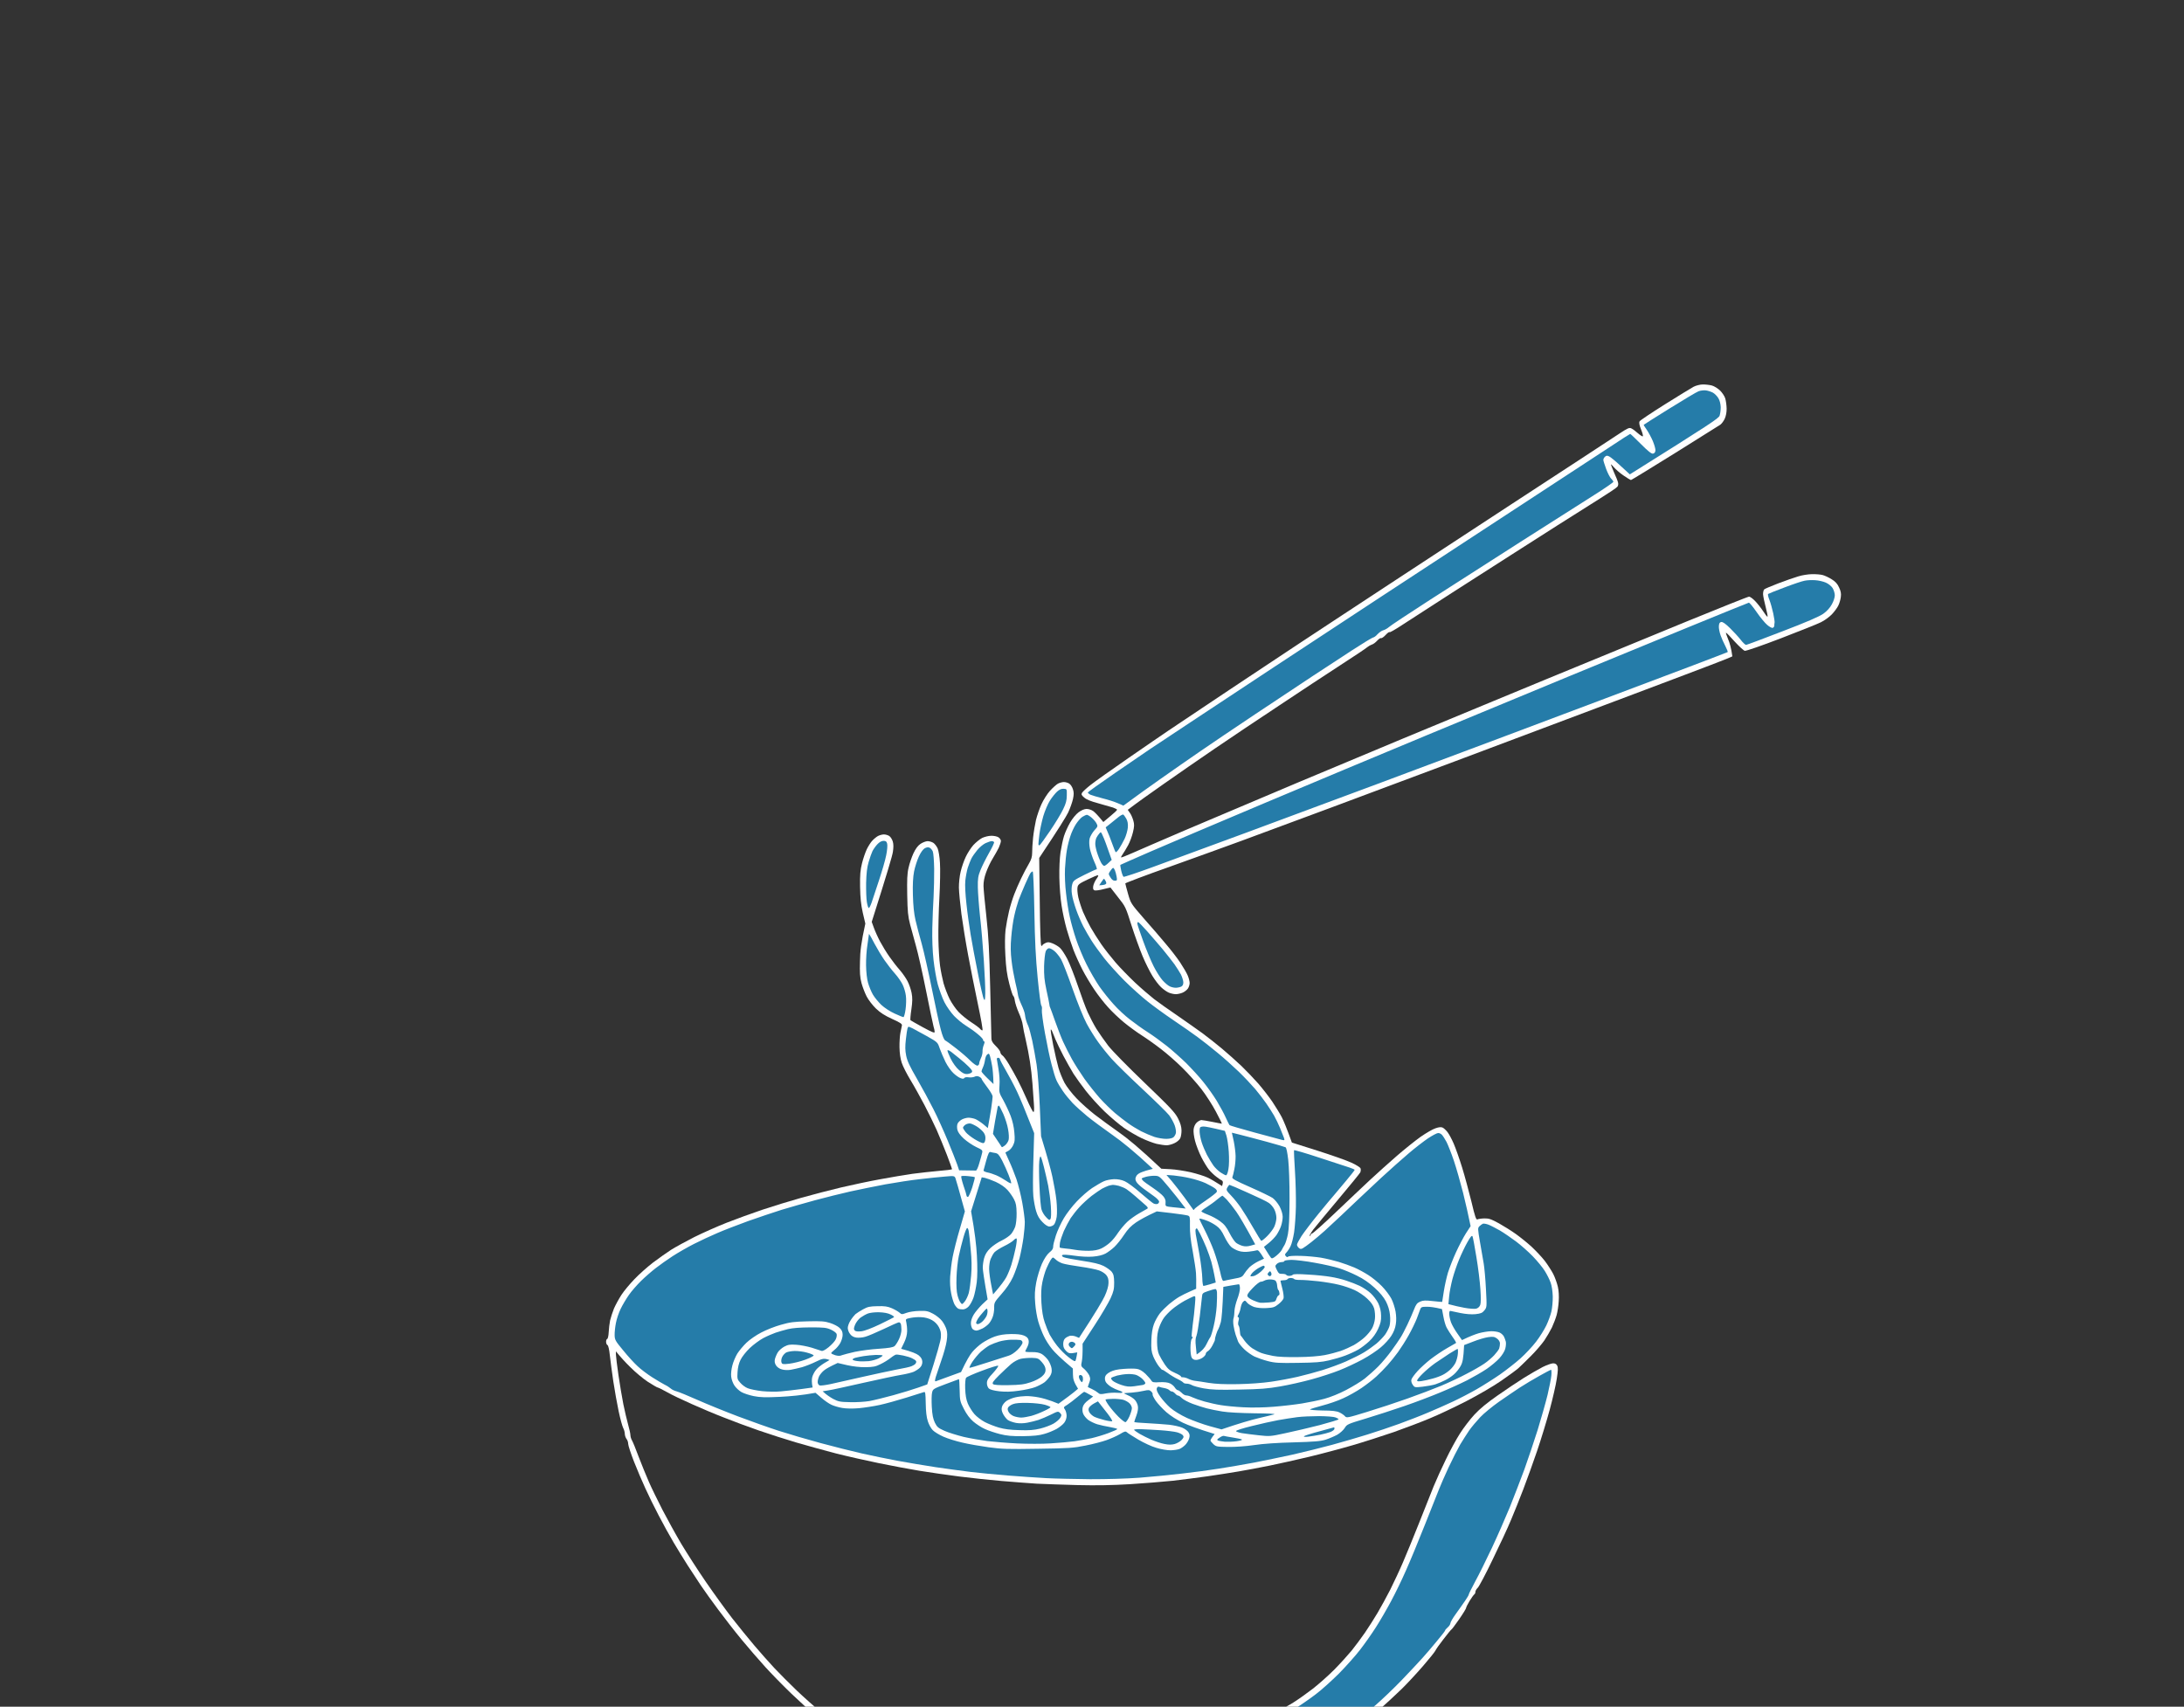 <svg width="302" height="236" viewBox="0 0 302 236" fill="none" xmlns="http://www.w3.org/2000/svg">
<rect x="0" y="0" width="302" height="236" fill="#333333" stroke="none"/>
<path d="M235.441 53.163C235.811 53.157 236.375 53.221 236.702 53.304C237.029 53.387 237.538 53.704 237.839 53.995C238.14 54.286 238.475 54.783 238.569 55.107C238.663 55.431 238.749 56.066 238.756 56.51C238.765 57.013 238.656 57.548 238.485 57.921C238.328 58.249 238.053 58.609 237.877 58.731C237.687 58.853 234.876 60.619 231.611 62.659C228.345 64.7 225.606 66.361 225.532 66.377C225.458 66.378 224.98 66.091 224.485 65.744C223.991 65.412 223.405 64.89 223.178 64.627C222.951 64.35 222.755 64.161 222.757 64.235C222.758 64.294 222.959 64.779 223.19 65.337C223.437 65.881 223.684 66.483 223.732 66.69C223.795 66.911 223.77 67.163 223.654 67.298C223.567 67.433 222.455 68.177 221.211 68.954C219.966 69.731 217.331 71.405 215.354 72.653C213.378 73.902 210.524 75.743 208.986 76.717C207.449 77.691 203.76 80.064 200.789 81.966C197.817 83.883 194.67 85.907 193.792 86.485C192.929 87.048 192.196 87.475 192.151 87.416C192.105 87.343 191.856 87.525 191.595 87.811C191.348 88.082 191.055 88.279 190.981 88.236C190.906 88.193 190.657 88.346 190.425 88.601C190.207 88.842 189.885 89.084 189.694 89.132C189.517 89.194 189.239 89.347 189.078 89.483C188.918 89.634 187.279 90.728 185.42 91.93C183.561 93.132 179.713 95.671 176.859 97.571C174.006 99.457 170.012 102.132 168.008 103.499C165.989 104.866 162.801 107.083 160.914 108.404C159.028 109.724 157.127 111.075 155.944 111.984L156.232 112.393C156.399 112.612 156.6 113.082 156.71 113.451C156.867 113.996 156.857 114.277 156.664 115.08C156.54 115.615 156.243 116.419 155.999 116.867C155.756 117.316 155.425 117.854 155.28 118.064C155.136 118.274 155.006 118.483 155.022 118.557C155.023 118.616 155.729 118.338 156.596 117.952C157.477 117.567 160.694 116.164 163.765 114.852C166.836 113.54 173.948 110.53 179.561 108.167C185.174 105.819 191.655 103.101 193.962 102.143C196.269 101.185 201.883 98.852 206.453 96.966C211.024 95.066 217.005 92.608 219.754 91.479C222.502 90.35 228.542 87.862 233.172 85.96C237.787 84.074 241.697 82.511 241.845 82.508C241.978 82.491 242.367 82.765 242.699 83.115C243.031 83.464 243.53 84.092 243.804 84.517C244.063 84.927 244.336 85.277 244.395 85.276C244.469 85.275 244.355 84.685 244.165 83.977C243.975 83.27 243.813 82.459 243.793 82.178C243.788 81.897 243.857 81.585 243.959 81.494C244.061 81.404 244.942 81.033 245.913 80.661C246.883 80.289 248.105 79.868 248.635 79.71C249.165 79.538 250.021 79.405 250.553 79.396C251.086 79.386 251.753 79.434 252.036 79.518C252.318 79.587 252.87 79.844 253.26 80.088C253.783 80.405 254.07 80.711 254.301 81.225C254.547 81.739 254.612 82.078 254.546 82.553C254.508 82.894 254.354 83.43 254.197 83.743C254.054 84.042 253.649 84.596 253.3 84.958C252.951 85.319 252.264 85.82 251.78 86.05C251.296 86.295 248.797 87.286 246.223 88.278C243.591 89.287 241.429 90.035 241.265 89.993C241.101 89.952 240.485 89.385 239.881 88.73C239.292 88.059 238.75 87.506 238.675 87.493C238.616 87.464 238.741 87.861 238.957 88.376C239.173 88.875 239.394 89.626 239.547 90.763L238.68 91.134C238.21 91.334 235.592 92.328 232.886 93.352C230.181 94.376 227.063 95.555 225.975 95.959C224.887 96.363 220.651 97.962 216.563 99.498C212.475 101.035 205.563 103.628 201.196 105.273C196.828 106.903 189.21 109.76 184.283 111.593C179.357 113.425 173.694 115.522 171.709 116.253C169.723 116.983 165.296 118.585 161.853 119.815C158.411 121.029 155.602 122.1 155.603 122.159C155.604 122.218 155.779 122.866 155.984 123.603C156.362 124.914 156.377 124.943 158.19 127.028C159.202 128.165 160.561 129.74 161.211 130.528C161.876 131.301 162.77 132.455 163.195 133.098C163.621 133.742 164.094 134.548 164.233 134.886C164.387 135.239 164.499 135.696 164.503 135.918C164.507 136.154 164.395 136.497 164.265 136.691C164.12 136.901 163.784 137.159 163.52 137.267C163.27 137.375 162.857 137.471 162.606 137.475C162.354 137.48 161.923 137.384 161.64 137.27C161.357 137.157 160.862 136.81 160.546 136.505C160.23 136.214 159.7 135.513 159.349 134.942C158.999 134.371 158.386 133.153 157.999 132.227C157.613 131.301 156.913 129.374 156.46 127.961C155.66 125.429 155.63 125.356 154.601 124.071C154.025 123.341 153.556 122.742 153.556 122.727C153.541 122.713 153.113 122.824 152.583 122.952C152.052 123.094 151.506 123.163 151.357 123.121C151.163 123.05 151.116 122.903 151.169 122.532C151.209 122.28 151.409 121.832 151.596 121.563C151.799 121.307 151.913 121.054 151.839 121.026C151.779 120.997 151.132 121.26 150.413 121.613C149.253 122.166 149.063 122.303 148.996 122.689C148.941 122.926 148.996 123.562 149.109 124.093C149.237 124.624 149.519 125.507 149.751 126.08C149.998 126.653 150.458 127.607 150.795 128.208C151.131 128.809 151.8 129.863 152.271 130.551C152.742 131.238 153.65 132.377 154.27 133.106C154.904 133.835 156.11 135.072 156.968 135.886C157.826 136.685 159.013 137.701 159.583 138.15C160.153 138.584 161.607 139.624 162.805 140.432C164.004 141.255 165.548 142.353 166.252 142.859C166.957 143.38 168.173 144.335 168.954 144.988C169.735 145.64 170.953 146.729 171.66 147.398C172.368 148.081 173.423 149.188 174.012 149.858C174.602 150.544 175.465 151.653 175.936 152.341C176.392 153.029 176.986 153.995 177.246 154.494C177.507 155.008 177.924 155.992 178.639 157.993L182.182 159.115C184.132 159.732 186.247 160.48 186.889 160.78C187.515 161.065 188.084 161.425 188.131 161.557C188.192 161.704 188.167 161.956 188.096 162.12C188.01 162.285 186.662 163.936 185.096 165.799C183.53 167.662 181.95 169.569 181.588 170.035C181.241 170.514 181.026 170.903 181.1 170.902C181.174 170.9 181.247 170.825 181.245 170.751C181.244 170.677 181.331 170.587 181.449 170.555C181.567 170.538 183.025 169.24 184.685 167.657C186.344 166.073 188.5 164.052 189.461 163.147C190.437 162.242 192.098 160.748 193.163 159.826C194.227 158.905 195.702 157.724 196.447 157.193C197.193 156.677 198.102 156.143 198.499 156.018C198.985 155.846 199.28 155.826 199.489 155.926C199.653 155.998 199.955 156.288 200.151 156.537C200.363 156.799 200.746 157.518 201.008 158.12C201.27 158.723 201.799 160.208 202.176 161.43C202.552 162.638 203.123 164.789 203.473 166.189C203.968 168.297 204.124 168.709 204.3 168.617C204.417 168.556 204.86 168.489 205.274 168.481C205.896 168.471 206.208 168.584 207.285 169.172C207.972 169.559 209.035 170.222 209.634 170.655C210.219 171.074 211.195 171.857 211.781 172.394C212.368 172.946 213.183 173.805 213.592 174.331C214 174.857 214.518 175.677 214.778 176.161C215.023 176.645 215.304 177.439 215.416 177.926C215.544 178.471 215.587 179.24 215.539 179.922C215.506 180.529 215.373 181.405 215.247 181.851C215.122 182.298 214.825 183.073 214.596 183.565C214.353 184.058 213.879 184.865 213.547 185.36C213.201 185.854 212.388 186.816 211.719 187.479C211.05 188.156 210.264 188.91 209.987 189.167C209.71 189.423 208.629 190.212 207.576 190.941C206.479 191.7 204.427 192.89 202.74 193.763C201.126 194.591 198.851 195.667 197.675 196.146C196.499 196.64 194.294 197.478 192.749 198.023C191.204 198.554 188.628 199.383 187.008 199.855C185.388 200.328 182.707 201.041 181.041 201.44C179.375 201.839 176.928 202.385 175.585 202.66C174.243 202.935 172.296 203.295 171.233 203.476C170.17 203.657 168.251 203.957 166.952 204.143C165.653 204.328 163.496 204.603 162.152 204.76C160.807 204.901 158.147 205.111 156.239 205.233C153.888 205.377 151.565 205.418 149.062 205.358C147.034 205.305 144.456 205.216 143.36 205.162C142.264 205.092 140.055 204.923 138.469 204.788C136.883 204.653 134.243 204.373 132.611 204.165C130.979 203.957 128.516 203.6 127.12 203.373C125.725 203.145 123.23 202.671 121.551 202.33C119.873 201.989 117.198 201.385 115.607 200.983C114.016 200.567 111.532 199.885 110.104 199.466C108.675 199.047 106.323 198.288 104.894 197.795C103.464 197.302 101.304 196.496 100.096 196.014C98.874 195.547 96.861 194.694 95.623 194.138C94.37 193.583 92.832 192.855 92.219 192.495C91.606 192.151 91.024 191.865 90.95 191.866C90.876 191.867 90.263 191.508 89.604 191.09C88.945 190.658 87.864 189.759 87.201 189.09C86.523 188.435 85.799 187.649 85.164 186.86L85.172 187.334C85.177 187.6 85.332 188.871 85.517 190.14C85.702 191.425 86.015 193.24 86.194 194.17C86.388 195.099 86.677 196.367 86.85 196.971C87.023 197.574 87.168 198.238 87.172 198.445C87.175 198.652 87.27 198.976 87.392 199.181C87.514 199.387 87.931 200.401 88.32 201.46C88.723 202.518 89.357 204.061 89.727 204.914C90.097 205.766 90.957 207.512 91.616 208.803C92.29 210.094 93.451 212.205 94.214 213.495C94.991 214.784 96.513 217.155 97.622 218.764C98.73 220.373 100.353 222.609 101.217 223.734C102.095 224.858 103.486 226.566 104.302 227.529C105.119 228.491 106.372 229.905 107.081 230.663C107.79 231.42 109.191 232.817 110.184 233.776C111.178 234.721 112.666 236.042 113.492 236.708C114.318 237.375 115.533 238.286 116.192 238.719C116.851 239.166 117.957 239.798 118.659 240.141C119.36 240.484 120.629 241.054 121.493 241.409C122.358 241.749 124.026 242.342 125.217 242.706C126.407 243.07 128.578 243.639 130.049 243.969C131.521 244.298 133.897 244.745 135.321 244.957C136.746 245.169 139.09 245.469 140.514 245.607C141.937 245.745 144.471 245.937 146.146 246.026C147.82 246.116 150.249 246.221 153.922 246.32L154.119 245.739C154.232 245.412 154.68 244.782 155.13 244.315C155.727 243.698 156.326 243.273 157.338 242.752C158.101 242.369 159.292 241.889 159.984 241.67C160.676 241.465 162.49 241.064 164.039 240.77C165.588 240.491 167.873 239.978 169.126 239.63C170.378 239.283 172.041 238.751 172.806 238.456C173.57 238.147 174.965 237.53 175.89 237.055C176.814 236.595 178.134 235.861 178.822 235.435C179.51 235.008 180.724 234.143 181.527 233.523C182.33 232.902 183.671 231.709 184.5 230.88C185.329 230.037 186.404 228.849 186.911 228.233C187.404 227.617 188.228 226.508 188.748 225.759C189.253 225.01 190.046 223.782 190.491 223.019C190.937 222.271 191.726 220.822 192.241 219.821C192.742 218.806 193.541 217.119 193.996 216.045C194.466 214.972 195.459 212.527 196.225 210.604C196.976 208.681 197.898 206.4 198.239 205.536C198.594 204.671 199.349 203 199.935 201.806C200.506 200.612 201.381 198.998 201.885 198.219C202.375 197.441 203.272 196.271 203.883 195.609C204.624 194.811 205.645 193.964 207.093 192.962C208.263 192.142 209.902 191.048 210.751 190.515C211.6 189.982 212.758 189.326 213.315 189.035C213.873 188.758 214.52 188.525 214.757 188.521C215.023 188.516 215.217 188.617 215.325 188.837C215.463 189.101 215.441 189.53 215.268 190.658C215.149 191.475 214.709 193.392 214.292 194.938C213.874 196.47 213.09 199.045 212.541 200.653C211.992 202.276 211.131 204.645 210.649 205.911C210.168 207.178 209.402 209.086 208.947 210.16C208.507 211.233 207.351 213.71 206.394 215.666C205.451 217.637 204.52 219.385 204.345 219.551C204.156 219.732 204.012 219.986 204.015 220.134C204.017 220.267 203.946 220.416 203.872 220.462C203.799 220.507 203.495 220.912 203.222 221.361C202.949 221.81 202.72 222.273 202.722 222.377C202.708 222.466 202.277 223.184 201.742 223.948C201.208 224.712 200.745 225.327 200.701 225.328C200.656 225.329 200.178 225.914 199.628 226.634C199.063 227.355 198.543 228.089 198.473 228.268C198.387 228.447 197.633 229.378 196.792 230.355C195.95 231.332 194.614 232.776 193.813 233.56C193.013 234.343 191.542 235.701 190.535 236.563C189.529 237.439 187.981 238.65 187.104 239.257C186.227 239.88 184.908 240.687 184.175 241.07C183.442 241.453 182.06 242.039 181.089 242.382C180.118 242.725 178.396 243.243 177.261 243.559C176.127 243.86 174.211 244.337 172.987 244.61C171.778 244.883 169.551 245.322 168.046 245.6C166.541 245.878 165.243 246.167 165.171 246.257C165.069 246.362 173.089 246.237 191.734 245.852C206.427 245.537 228.666 245.06 241.154 244.782C253.643 244.505 267.093 244.226 278.221 244.032L278.271 244.371C278.306 244.682 278.233 244.698 277.243 244.804C276.652 244.859 270.526 244.98 263.615 245.086C256.719 245.177 251.066 245.29 251.038 245.365C251.024 245.424 230.56 245.87 205.583 246.365C172.2 247.007 158.882 247.225 155.343 247.154C152.692 247.111 149.434 247.02 148.086 246.969C146.738 246.904 144.545 246.78 143.196 246.67C141.848 246.575 139.55 246.349 138.081 246.167C136.612 245.986 134.238 245.627 132.812 245.371C131.387 245.115 129.574 244.747 128.801 244.553C128.028 244.359 126.615 243.984 125.678 243.704C124.741 243.44 123.222 242.948 122.328 242.608C121.435 242.283 119.914 241.644 118.973 241.201C118.033 240.744 116.583 239.955 115.775 239.422C114.966 238.888 114.156 238.295 114.005 238.091C113.838 237.887 113.688 237.756 113.644 237.801C113.616 237.846 113.106 237.47 112.505 236.992C111.905 236.499 110.506 235.221 109.392 234.16C108.278 233.084 106.665 231.44 105.82 230.507C104.96 229.56 103.479 227.854 102.542 226.716C101.589 225.563 100.15 223.708 99.317 222.583C98.483 221.458 97.391 219.952 96.904 219.22C96.418 218.489 95.597 217.245 95.08 216.44C94.562 215.635 93.694 214.214 93.145 213.291C92.596 212.368 91.663 210.682 91.081 209.553C90.484 208.423 89.655 206.735 89.24 205.81C88.809 204.885 88.099 203.21 87.665 202.107C87.231 200.99 86.872 199.901 86.868 199.679C86.864 199.442 86.769 199.133 86.633 198.973C86.512 198.812 86.403 198.503 86.399 198.281C86.395 198.044 86.3 197.691 86.178 197.471C86.055 197.236 85.771 196.205 85.545 195.143C85.32 194.081 84.991 192.237 84.807 191.011C84.623 189.801 84.417 188.176 84.33 187.437C84.241 186.58 84.113 186.035 83.994 185.993C83.904 185.95 83.812 185.759 83.809 185.552C83.805 185.345 83.876 185.166 83.965 185.149C84.053 185.118 84.149 184.702 84.17 184.213C84.191 183.725 84.282 182.998 84.364 182.582C84.46 182.18 84.699 181.436 84.898 180.944C85.111 180.452 85.57 179.615 85.916 179.076C86.262 178.537 87.074 177.561 87.728 176.883C88.368 176.206 89.519 175.194 90.279 174.604C91.038 174.028 92.164 173.239 92.764 172.843C93.365 172.463 94.816 171.668 95.99 171.07C97.164 170.487 99.176 169.593 100.47 169.082C101.764 168.571 103.999 167.762 105.427 167.279C106.869 166.795 109.284 166.057 110.801 165.631C112.333 165.204 114.793 164.554 116.297 164.202C117.801 163.851 120.219 163.335 121.68 163.072C123.141 162.795 125.163 162.464 126.182 162.313C127.201 162.177 128.841 162 129.846 161.908C130.836 161.832 131.648 161.729 131.647 161.67C131.646 161.596 131.32 160.713 130.932 159.684C130.529 158.64 129.895 157.112 129.525 156.26C129.14 155.408 128.388 153.852 127.836 152.81C127.285 151.769 126.429 150.215 125.911 149.366C125.393 148.516 124.841 147.43 124.685 146.945C124.497 146.371 124.395 145.617 124.381 144.804C124.369 144.108 124.427 143.219 124.509 142.803C124.591 142.402 124.686 141.941 124.714 141.808C124.769 141.6 124.484 141.397 123.365 140.899C122.336 140.428 121.722 140.039 121.12 139.458C120.668 139.021 120.078 138.262 119.832 137.778C119.587 137.294 119.262 136.456 119.119 135.91C118.913 135.13 118.872 134.464 118.919 132.909C118.939 131.547 119.067 130.405 119.657 127.715L119.305 126.212C119.048 125.047 118.959 124.205 118.931 122.621C118.903 120.979 118.965 120.312 119.2 119.36C119.366 118.706 119.662 117.842 119.862 117.424C120.062 117.021 120.393 116.482 120.611 116.257C120.829 116.016 121.179 115.729 121.399 115.606C121.634 115.484 121.988 115.389 122.21 115.385C122.446 115.381 122.774 115.479 122.953 115.594C123.148 115.709 123.361 116.061 123.455 116.37C123.565 116.738 123.559 117.212 123.466 117.805C123.4 118.295 122.702 120.676 120.541 127.478L120.836 128.287C120.992 128.728 121.377 129.595 121.698 130.196C122.02 130.797 122.599 131.749 123.009 132.32C123.403 132.89 124.039 133.708 124.432 134.145C124.809 134.583 125.295 135.285 125.495 135.681C125.709 136.091 125.959 136.812 126.056 137.299C126.187 138.007 126.18 138.481 126.022 139.594C125.902 140.366 125.855 141.033 125.9 141.076C125.945 141.12 126.722 141.551 127.619 142.053C128.919 142.756 129.247 142.883 129.244 142.691C129.241 142.543 129.176 142.189 129.082 141.909C129.003 141.629 128.535 139.402 128.048 136.968C127.562 134.534 126.936 131.777 126.669 130.85C126.416 129.921 126.037 128.566 125.846 127.829C125.56 126.709 125.49 126.059 125.45 123.766C125.413 121.65 125.442 120.791 125.635 119.988C125.758 119.408 126.069 118.53 126.297 118.022C126.596 117.381 126.9 116.961 127.265 116.703C127.573 116.49 128.028 116.32 128.265 116.315C128.502 116.311 128.874 116.423 129.069 116.553C129.278 116.697 129.536 117.048 129.659 117.327C129.783 117.606 129.932 118.507 129.976 119.32C130.034 120.133 129.998 122.295 129.897 124.132C129.796 125.969 129.737 128.531 129.759 129.833C129.782 131.136 129.885 132.792 129.987 133.53C130.088 134.268 130.315 135.36 130.473 135.964C130.647 136.568 131.019 137.553 131.311 138.14C131.602 138.712 132.164 139.531 132.556 139.939C132.963 140.361 133.744 140.999 134.327 141.373C134.911 141.748 135.466 142.168 135.557 142.299C135.663 142.431 135.798 142.502 135.856 142.472C135.93 142.426 135.635 140.788 135.215 138.812C134.796 136.836 134.195 133.797 133.869 132.056C133.542 130.315 133.128 127.762 132.941 126.373C132.768 124.985 132.607 123.36 132.596 122.753C132.586 122.146 132.686 121.138 132.839 120.528C132.976 119.919 133.3 118.996 133.543 118.488C133.786 117.966 134.261 117.232 134.595 116.856C134.944 116.48 135.484 116.041 135.807 115.873C136.13 115.719 136.69 115.576 137.06 115.57C137.429 115.563 137.875 115.659 138.055 115.775C138.249 115.89 138.401 116.124 138.404 116.286C138.407 116.449 138.266 116.866 138.11 117.224C137.938 117.568 137.55 118.255 137.248 118.749C136.946 119.243 136.546 120.093 136.349 120.659C136.109 121.315 135.987 121.954 135.997 122.516C136.005 122.975 136.186 124.896 136.396 126.757C136.695 129.476 136.804 131.457 136.924 136.665C137.017 140.246 137.086 143.383 137.09 143.62C137.096 143.945 137.264 144.223 137.7 144.645C138.032 144.965 138.305 145.345 138.322 145.493C138.324 145.626 138.446 145.831 138.596 145.932C138.746 146.018 139.155 146.559 139.49 147.13C139.826 147.702 140.375 148.654 140.682 149.256C141.003 149.857 141.603 151.12 142.004 152.045C142.405 152.971 142.818 153.748 142.892 153.776C143.001 153.794 143.024 153.399 142.961 152.591C142.904 151.911 142.823 150.669 142.764 149.812C142.705 148.954 142.548 147.595 142.415 146.783C142.297 145.971 142.037 144.643 141.846 143.833C141.654 143.022 141.46 142.078 141.424 141.738C141.388 141.383 141.138 140.618 140.876 140.045C140.615 139.458 140.379 138.707 140.329 138.382C140.294 138.057 140.2 137.763 140.111 137.72C140.036 137.677 139.786 136.912 139.563 136.027C139.246 134.819 139.11 133.83 139.021 132.114C138.936 130.665 138.958 129.362 139.048 128.561C139.139 127.864 139.356 126.705 139.535 125.962C139.715 125.219 140.037 124.192 140.25 123.655C140.448 123.119 140.875 122.149 141.189 121.493C141.503 120.836 141.976 119.925 142.249 119.476C142.623 118.833 142.721 118.491 142.725 117.913C142.718 117.514 142.776 116.58 142.852 115.839C142.928 115.097 143.116 113.999 143.253 113.389C143.405 112.78 143.743 111.782 144.014 111.2C144.285 110.603 144.818 109.765 145.196 109.344C145.588 108.923 146.069 108.485 146.289 108.363C146.523 108.24 146.877 108.145 147.099 108.142C147.336 108.137 147.663 108.235 147.843 108.351C148.037 108.466 148.265 108.817 148.36 109.126C148.5 109.538 148.506 109.864 148.369 110.488C148.273 110.933 147.976 111.768 147.705 112.35C147.419 112.932 146.412 114.578 143.7 118.636L143.776 124.674C143.814 128.582 143.896 130.726 143.986 130.769C144.061 130.812 144.134 130.796 144.133 130.737C144.117 130.663 144.307 130.527 144.527 130.419C144.88 130.25 145.028 130.248 145.534 130.446C145.862 130.574 146.326 130.847 146.567 131.065C146.807 131.283 147.264 131.985 147.6 132.63C147.923 133.276 148.573 134.923 149.041 136.306C149.509 137.689 150.116 139.336 150.408 139.983C150.701 140.629 151.237 141.656 151.602 142.256C151.983 142.856 152.712 143.909 153.242 144.596C153.787 145.297 156.002 147.553 158.306 149.762C161.858 153.164 162.462 153.82 162.891 154.641C163.228 155.316 163.37 155.802 163.378 156.305C163.385 156.69 163.305 157.18 163.205 157.389C163.12 157.597 162.77 157.9 162.447 158.053C162.124 158.222 161.623 158.364 161.342 158.369C161.061 158.373 160.423 158.281 159.933 158.171C159.442 158.046 158.503 157.693 157.846 157.379C157.19 157.064 156.113 156.432 155.454 155.985C154.809 155.537 153.592 154.507 152.75 153.708C151.921 152.908 150.759 151.626 150.169 150.866C149.578 150.107 148.805 149.04 148.455 148.498C148.119 147.942 147.478 146.828 147.049 146.007C146.62 145.17 146.129 144.172 145.959 143.761C145.79 143.364 145.588 142.864 145.511 142.658C145.433 142.453 145.342 142.321 145.298 142.366C145.255 142.411 145.405 143.371 145.632 144.507C145.859 145.642 146.195 147.072 146.368 147.676C146.541 148.28 146.928 149.206 147.203 149.734C147.494 150.262 148.221 151.211 148.839 151.852C149.442 152.493 150.585 153.509 151.365 154.117C152.146 154.725 153.66 155.823 154.724 156.575C155.863 157.369 157.484 158.688 160.585 161.609L161.844 161.676C162.54 161.708 163.802 161.908 164.664 162.1C165.526 162.307 166.553 162.63 166.971 162.829C167.374 163.015 168.002 163.374 168.99 164.008L169.073 163.666C169.128 163.458 169.081 163.311 168.962 163.239C168.842 163.196 168.513 162.965 168.213 162.734C167.913 162.517 167.446 162.066 167.174 161.745C166.917 161.424 166.429 160.633 166.107 159.988C165.785 159.342 165.398 158.342 165.255 157.782C165.096 157.193 165.01 156.499 165.049 156.158C165.101 155.772 165.258 155.443 165.491 155.217C165.695 155.036 165.988 154.883 166.122 154.881C166.27 154.878 166.953 154.999 167.651 155.135C168.349 155.286 168.928 155.379 168.958 155.379C168.972 155.364 168.619 154.615 168.144 153.735C167.685 152.855 166.772 151.435 166.121 150.588C165.455 149.741 164.262 148.4 163.434 147.6C162.62 146.786 161.298 145.639 160.518 145.046C159.737 144.438 158.553 143.6 157.895 143.182C157.236 142.765 156.127 141.955 155.436 141.39C154.745 140.825 153.736 139.865 153.208 139.268C152.665 138.67 151.817 137.59 151.33 136.858C150.829 136.127 150.082 134.882 149.668 134.075C149.255 133.268 148.701 132.049 148.437 131.358C148.173 130.667 147.751 129.371 147.499 128.488C147.246 127.604 146.924 126.114 146.79 125.199C146.641 124.299 146.507 122.569 146.486 121.371C146.463 120.068 146.527 118.631 146.647 117.845C146.767 117.103 146.972 116.107 147.126 115.616C147.28 115.125 147.65 114.29 147.967 113.751C148.283 113.198 148.79 112.582 149.141 112.325C149.535 112.036 149.932 111.867 150.243 111.861C150.524 111.856 150.926 111.982 151.166 112.156C151.391 112.315 151.812 112.737 152.569 113.671L153.517 112.87C154.042 112.446 154.479 112.039 154.463 111.965C154.462 111.906 154.208 111.777 153.896 111.664C153.598 111.566 152.675 111.301 151.857 111.078C150.861 110.814 150.22 110.559 149.919 110.283C149.544 109.964 149.497 109.846 149.626 109.622C149.713 109.472 150.237 108.99 150.792 108.551C151.347 108.112 153.701 106.428 156.041 104.818C158.381 103.208 160.867 101.492 161.599 101.005C162.331 100.519 164.393 99.121 166.208 97.92C168.022 96.704 171.87 94.135 174.768 92.22C177.665 90.289 182.011 87.416 184.426 85.834C186.84 84.238 190.294 81.972 192.109 80.786C193.924 79.6 197.304 77.379 199.646 75.844C201.987 74.308 206.158 71.57 208.939 69.76C211.72 67.95 215.891 65.213 218.233 63.692C220.574 62.156 223.106 60.498 223.867 59.997C225.081 59.191 225.302 59.098 225.586 59.242C225.779 59.327 226.184 59.631 226.485 59.907C226.801 60.182 227.1 60.37 227.159 60.339C227.232 60.293 227.121 59.866 226.92 59.381C226.672 58.749 226.623 58.439 226.723 58.26C226.795 58.125 228.375 57.076 230.234 55.904C232.094 54.746 233.866 53.65 234.189 53.481C234.511 53.313 235.071 53.17 235.441 53.163Z" fill="white"/>
<path fill-rule="evenodd" clip-rule="evenodd" d="M235.9 53.984C236.182 54.024 236.613 54.164 236.853 54.293C237.092 54.422 237.438 54.772 237.606 55.05C237.804 55.372 237.915 55.829 237.939 56.302C237.946 56.702 237.866 57.236 237.782 57.489C237.625 57.862 236.557 58.591 225.371 65.595L224.122 64.448C223.445 63.808 222.724 63.214 222.515 63.114C222.217 62.971 222.113 62.988 221.924 63.169C221.793 63.289 221.693 63.498 221.71 63.617C221.712 63.735 221.899 64.294 222.102 64.868C222.319 65.441 222.625 66.028 222.791 66.188C222.956 66.348 223.093 66.538 223.094 66.627C223.096 66.701 221.897 67.536 220.418 68.465C218.954 69.393 214.489 72.239 210.507 74.766C206.525 77.307 200.816 80.959 197.844 82.876C194.873 84.793 192.268 86.511 192.064 86.707C191.86 86.889 191.523 87.087 191.287 87.15C191.066 87.199 190.715 87.456 190.483 87.697C190.265 87.953 189.987 88.15 189.869 88.152C189.751 88.169 188.462 88.946 187.013 89.889C185.564 90.832 183.091 92.459 181.525 93.478C179.959 94.512 176.403 96.869 173.623 98.723C170.843 100.578 167.39 102.903 165.942 103.905C164.494 104.892 162.067 106.592 160.531 107.67C158.996 108.748 157.212 110.022 155.342 111.402L154.551 111.061C154.133 110.876 153.181 110.567 152.437 110.387C151.694 110.193 150.95 109.969 150.756 109.884C150.577 109.783 150.427 109.667 150.425 109.593C150.409 109.534 152.105 108.321 154.182 106.893C156.259 105.465 158.424 103.992 158.98 103.612C159.536 103.232 162.316 101.392 165.126 99.538C167.95 97.668 172.911 94.384 176.174 92.24C179.438 90.096 186.126 85.701 191.028 82.477C195.931 79.254 202.297 75.102 205.151 73.231C208.005 71.361 212.483 68.44 215.103 66.722C217.723 65.004 221.089 62.798 222.611 61.81C224.118 60.806 225.377 60 225.421 59.999C225.466 59.998 226.128 60.623 226.896 61.395C227.891 62.398 228.371 62.775 228.577 62.727C228.769 62.694 228.885 62.544 228.91 62.307C228.936 62.099 228.763 61.51 228.547 60.981C228.315 60.452 227.933 59.748 227.69 59.397C227.447 59.061 227.265 58.768 227.294 58.738C227.308 58.708 228.904 57.703 230.837 56.5C232.77 55.297 234.586 54.214 234.866 54.106C235.145 53.997 235.618 53.945 235.9 53.984ZM251.012 80.231C251.457 80.253 252.111 80.404 252.469 80.561C252.827 80.718 253.232 81.036 253.399 81.3C253.567 81.563 253.708 82.02 253.713 82.301C253.718 82.597 253.55 83.133 253.305 83.566C253.047 84.044 252.626 84.511 252.115 84.875C251.573 85.254 249.84 86.01 246.473 87.297C243.797 88.336 241.532 89.174 241.443 89.176C241.34 89.178 241.009 88.873 240.706 88.478C240.418 88.099 239.754 87.385 239.242 86.876C238.609 86.25 238.22 85.976 238.013 86.009C237.792 86.043 237.705 86.192 237.682 86.577C237.658 86.859 237.771 87.419 237.912 87.832C238.052 88.229 238.345 88.904 238.574 89.33C238.789 89.755 238.943 90.123 238.9 90.168C238.856 90.198 236.474 91.113 233.606 92.199C230.739 93.285 225.504 95.257 221.989 96.576C218.474 97.896 212.254 100.24 208.166 101.776C204.077 103.313 196.342 106.201 190.959 108.22C185.577 110.223 177.209 113.33 172.355 115.131C167.502 116.918 161.722 119.047 159.515 119.855C157.324 120.663 155.44 121.288 155.365 121.245C155.291 121.202 155.136 120.82 155.04 120.392C154.944 119.98 154.893 119.61 154.922 119.595C154.951 119.565 156.817 118.748 159.079 117.761C161.341 116.774 168.35 113.795 174.654 111.139C180.958 108.483 191.171 104.205 197.358 101.639C203.545 99.074 212.303 95.443 216.83 93.573C221.356 91.717 228.793 88.657 233.364 86.771C237.934 84.9 241.741 83.354 241.83 83.337C241.919 83.336 242.402 83.904 242.903 84.636C243.405 85.367 244.07 86.17 244.37 86.416C244.671 86.677 245.015 86.864 245.132 86.817C245.25 86.771 245.351 86.636 245.349 86.517C245.347 86.399 245.358 86.207 245.386 86.102C245.414 86.013 245.33 85.422 245.201 84.818C245.072 84.213 244.835 83.374 244.68 82.977C244.51 82.565 244.43 82.197 244.488 82.136C244.546 82.091 245.56 81.674 246.737 81.239C247.913 80.789 249.164 80.367 249.533 80.302C249.902 80.221 250.567 80.195 251.012 80.231ZM147.086 109.074C147.53 109.096 147.53 109.096 147.516 109.984C147.513 110.665 147.402 111.111 147.002 111.918C146.731 112.5 145.911 113.846 145.189 114.91C144.468 115.973 143.817 116.873 143.729 116.889C143.655 116.92 143.595 116.832 143.592 116.714C143.59 116.596 143.654 115.973 143.731 115.335C143.809 114.712 144.056 113.597 144.265 112.854C144.489 112.11 144.901 111.14 145.19 110.691C145.478 110.242 145.927 109.687 146.175 109.46C146.495 109.173 146.774 109.05 147.086 109.074ZM150.301 112.674C150.39 112.673 150.689 112.845 150.945 113.063C151.215 113.295 151.517 113.645 151.625 113.865C151.824 114.246 151.81 114.306 151.316 114.832C151.04 115.148 150.753 115.656 150.67 115.954C150.587 116.325 150.61 116.814 150.709 117.359C150.806 117.831 151.087 118.655 151.333 119.199C151.594 119.757 151.721 120.199 151.647 120.2C151.573 120.201 150.809 120.54 149.958 120.97C148.52 121.69 148.403 121.781 148.264 122.287C148.166 122.629 148.146 123.177 148.228 123.664C148.281 124.107 148.549 125.05 148.798 125.756C149.047 126.477 149.495 127.505 149.786 128.078C150.077 128.65 150.611 129.543 150.946 130.085C151.296 130.642 152.069 131.709 152.66 132.468C153.251 133.228 154.518 134.626 155.468 135.587C156.417 136.532 157.845 137.81 158.626 138.433C159.406 139.056 161.026 140.241 162.224 141.049C163.422 141.857 164.936 142.911 165.596 143.403C166.255 143.88 167.501 144.865 168.372 145.59C169.243 146.3 170.551 147.476 171.304 148.203C172.057 148.93 173.068 150.008 173.581 150.606C174.08 151.204 174.762 152.095 175.096 152.578C175.43 153.06 175.917 153.821 176.176 154.261C176.421 154.701 176.805 155.493 177.021 156.023C177.238 156.552 177.47 157.14 177.548 157.346C177.657 157.684 177.628 157.699 177.301 157.631C177.108 157.575 175.412 157.116 173.523 156.616C171.635 156.102 170.057 155.641 170.012 155.582C169.967 155.524 169.736 155.054 169.49 154.526C169.259 153.997 168.709 152.985 168.266 152.253C167.824 151.52 166.99 150.351 166.4 149.621C165.825 148.891 164.739 147.726 164.015 146.998C163.278 146.286 162.075 145.211 161.324 144.618C160.574 144.024 159.404 143.171 158.701 142.724C157.997 142.278 156.888 141.483 156.243 140.976C155.583 140.47 154.559 139.525 153.986 138.869C153.397 138.228 152.504 137.104 152.003 136.387C151.517 135.671 150.708 134.293 150.233 133.325C149.742 132.356 149.108 130.798 148.796 129.871C148.483 128.944 148.089 127.545 147.928 126.778C147.751 126.011 147.519 124.55 147.412 123.53C147.275 122.437 147.221 121.047 147.264 120.128C147.308 119.269 147.421 118.113 147.529 117.533C147.623 116.954 147.845 116.092 148.014 115.601C148.168 115.109 148.51 114.378 148.77 113.974C149.029 113.57 149.436 113.104 149.67 112.952C149.904 112.8 150.198 112.676 150.287 112.675L150.301 112.674ZM155.304 112.631C155.378 112.66 155.575 112.908 155.728 113.186C155.927 113.538 155.992 113.892 155.957 114.426C155.919 114.826 155.725 115.54 155.51 115.988C155.296 116.436 154.937 117.064 154.735 117.378C154.534 117.692 154.315 117.889 154.27 117.83C154.209 117.772 153.992 117.213 153.775 116.61C153.557 116.007 153.277 115.257 152.892 114.405L153.52 113.906C153.856 113.634 154.367 113.225 154.644 112.998C154.921 112.771 155.215 112.618 155.304 112.631ZM152.514 115.626C152.683 115.963 153.009 116.846 153.726 118.905L153.289 119.313C153.042 119.554 152.763 119.736 152.689 119.738C152.615 119.739 152.45 119.594 152.328 119.404C152.207 119.228 151.96 118.67 151.788 118.155C151.602 117.655 151.458 117.006 151.453 116.725C151.448 116.444 151.515 116.058 151.6 115.864C151.686 115.685 151.874 115.415 152.004 115.265C152.222 114.994 152.252 115.009 152.514 115.626ZM122.166 116.274C122.491 116.268 122.597 116.355 122.676 116.665C122.739 116.9 122.678 117.612 122.541 118.266C122.419 118.919 121.958 120.496 121.536 121.762C121.129 123.027 120.665 124.397 120.524 124.814C120.383 125.216 120.211 125.559 120.137 125.561C120.063 125.562 119.938 125.194 119.872 124.751C119.79 124.309 119.754 123.11 119.766 122.089C119.802 120.756 119.891 119.94 120.115 119.196C120.283 118.616 120.522 117.946 120.637 117.707C120.751 117.468 121.054 117.033 121.301 116.763C121.601 116.442 121.89 116.279 122.166 116.274ZM137.117 116.309C137.265 116.306 137.414 116.378 137.46 116.451C137.505 116.524 137.177 117.226 136.746 117.973C136.315 118.736 135.786 119.796 135.574 120.332C135.247 121.152 135.194 121.508 135.215 122.707C135.229 123.477 135.364 125.31 135.523 126.772C135.697 128.235 135.922 130.969 136.043 132.832C136.165 134.695 136.26 136.736 136.241 137.343C136.227 138.261 136.185 138.41 136.048 138.161C135.941 138 135.572 136.378 135.215 134.549C134.843 132.72 134.401 130.33 134.219 129.237C134.037 128.145 133.767 126.241 133.642 125.029C133.485 123.611 133.42 122.442 133.482 121.775C133.546 121.197 133.695 120.395 133.821 119.993C133.962 119.576 134.174 119.01 134.317 118.726C134.46 118.442 134.836 117.903 135.14 117.542C135.444 117.167 135.955 116.744 136.278 116.59C136.601 116.451 136.984 116.311 137.117 116.309ZM128.533 117.214C128.697 117.285 128.893 117.518 128.986 117.739C129.079 117.974 129.157 119.053 129.176 120.148C129.18 121.243 129.151 122.976 129.095 123.998C129.024 125.021 128.954 126.946 128.918 128.294C128.886 129.849 128.944 131.461 129.085 132.732C129.207 133.825 129.471 135.36 129.677 136.126C129.897 136.892 130.302 138.01 130.593 138.582C130.9 139.183 131.491 140.017 131.929 140.483C132.381 140.949 133.102 141.543 133.551 141.816C134 142.09 134.719 142.595 135.139 142.943C135.575 143.291 135.937 143.669 135.939 143.788C135.941 143.906 136.016 144.008 136.09 144.007C136.179 144.006 136.153 144.198 136.04 144.482C135.926 144.75 135.845 145.181 135.863 145.417C135.868 145.654 135.771 146.085 135.628 146.339C135.499 146.608 135.401 146.935 135.404 147.054C135.406 147.172 135.304 147.307 135.187 147.353C135.054 147.4 134.65 147.126 134.168 146.661C133.746 146.224 132.844 145.455 132.184 144.949C131.524 144.427 130.864 143.95 130.715 143.879C130.536 143.778 130.335 143.293 130.081 142.336C129.875 141.57 129.328 139.048 128.858 136.732C128.389 134.416 127.763 131.63 127.463 130.54C127.147 129.45 126.766 127.961 126.591 127.224C126.382 126.295 126.275 125.246 126.234 123.752C126.193 122.258 126.25 121.265 126.399 120.493C126.522 119.884 126.816 118.961 127.059 118.438C127.315 117.871 127.633 117.437 127.868 117.299C128.132 117.157 128.353 117.128 128.533 117.214ZM153.923 120.012C153.982 120.011 154.088 120.157 154.165 120.334C154.243 120.525 154.353 120.922 154.403 121.218C154.486 121.719 154.472 121.779 154.176 121.784C153.949 121.798 153.739 121.644 153.546 121.321C153.257 120.853 153.256 120.838 153.531 120.434C153.675 120.209 153.849 120.013 153.923 120.012ZM142.8 120.502C142.874 120.501 142.975 122.897 143.029 126.005C143.102 130.178 143.215 132.426 143.486 135.219C143.684 137.243 143.907 138.986 143.997 139.058C144.073 139.131 144.107 139.412 144.067 139.649C144.027 139.887 144.215 141.334 144.493 142.854C144.771 144.388 145.175 146.335 145.413 147.204C145.635 148.089 145.933 149.06 146.087 149.383C146.226 149.707 146.622 150.366 146.956 150.848C147.276 151.331 147.895 152.075 148.318 152.527C148.74 152.964 149.657 153.791 150.348 154.357C151.039 154.922 152.628 156.093 153.857 156.96C155.101 157.826 156.857 159.231 159.416 161.629L158.973 161.74C158.723 161.789 158.252 161.945 157.913 162.07C157.516 162.21 157.209 162.422 157.11 162.661C156.967 162.96 156.969 163.108 157.123 163.401C157.215 163.607 157.666 164.028 158.101 164.346C158.521 164.65 159.181 165.127 159.555 165.401C159.93 165.661 160.247 165.996 160.279 166.129C160.296 166.262 160.195 166.426 160.063 166.473C159.916 166.535 159.663 166.495 159.499 166.409C159.335 166.323 158.524 165.656 157.697 164.945C156.87 164.219 155.896 163.496 155.523 163.34C155.09 163.14 154.556 163.046 154.038 163.055C153.594 163.078 152.959 163.192 152.637 163.346C152.313 163.485 151.595 163.912 151.025 164.277C150.454 164.657 149.506 165.488 148.91 166.12C148.3 166.752 147.489 167.803 147.101 168.461C146.713 169.119 146.213 170.193 146.003 170.848C145.792 171.503 145.612 172.202 145.63 172.409C145.635 172.66 145.476 172.915 145.111 173.188C144.776 173.475 144.415 174.014 144.073 174.76C143.788 175.416 143.438 176.547 143.289 177.335C143.086 178.433 143.053 179.07 143.147 180.223C143.205 181.037 143.403 182.188 143.576 182.762C143.749 183.351 144.09 184.248 144.336 184.747C144.567 185.261 145.084 186.066 145.478 186.548C145.871 187.029 146.669 187.83 148.352 189.236L148.366 190.079C148.377 190.701 148.488 191.099 149.067 192.036L148.454 192.55C148.103 192.822 147.505 193.292 146.364 194.111L145.47 193.757C144.978 193.573 144.145 193.321 143.611 193.227C143.076 193.117 142.29 193.042 141.876 193.05C141.447 193.057 140.782 193.128 140.398 193.223C140 193.304 139.457 193.536 139.179 193.718C138.901 193.916 138.626 194.261 138.556 194.514C138.458 194.856 138.492 195.092 138.707 195.532C138.875 195.84 139.163 196.22 139.373 196.365C139.582 196.509 140.089 196.678 140.49 196.76C140.95 196.84 141.542 196.83 142.044 196.732C142.486 196.651 143.194 196.475 143.591 196.35C144.003 196.21 144.767 195.886 145.325 195.609C146.279 195.134 146.323 195.133 146.579 195.38C146.805 195.628 146.821 195.687 146.62 196.046C146.491 196.27 146.068 196.633 145.672 196.861C145.262 197.091 144.438 197.401 143.834 197.545C142.994 197.752 142.299 197.808 140.951 197.758C139.722 197.735 138.862 197.617 138.133 197.408C137.553 197.24 136.688 196.9 136.21 196.657C135.717 196.399 135.057 195.907 134.74 195.542C134.423 195.178 134.012 194.519 133.826 194.078C133.594 193.505 133.495 192.9 133.464 191.997C133.437 191.258 133.5 190.635 133.587 190.515C133.688 190.395 134.687 189.948 135.834 189.528C136.981 189.094 137.953 188.796 138.028 188.854C138.088 188.912 137.756 189.376 137.306 189.873C136.637 190.58 136.465 190.879 136.471 191.249C136.461 191.531 136.585 191.854 136.736 192C136.916 192.159 137.422 192.298 138.193 192.389C139.038 192.477 139.808 192.464 140.856 192.312C141.669 192.209 142.701 191.984 143.142 191.814C143.583 191.643 144.17 191.337 144.433 191.14C144.681 190.943 145.029 190.552 145.202 190.283C145.418 189.924 145.473 189.656 145.406 189.213C145.356 188.889 145.139 188.374 144.927 188.067C144.714 187.775 144.323 187.397 144.069 187.238C143.71 187.037 143.309 186.956 142.658 186.967C142.14 186.976 141.739 186.939 141.768 186.864C141.781 186.805 141.925 186.521 142.068 186.237C142.239 185.894 142.293 185.567 142.229 185.302C142.165 185.022 141.969 184.833 141.582 184.677C141.209 184.52 140.586 184.457 139.757 184.472C138.869 184.487 138.22 184.587 137.543 184.821C137.013 185.008 136.236 185.421 135.797 185.725C135.359 186.029 134.747 186.587 134.442 186.962C134.123 187.338 133.648 188.116 132.892 189.728L131.23 190.334C130.333 190.675 129.494 190.971 129.406 191.002C129.259 191.035 129.257 190.916 129.396 190.411C129.508 190.068 129.86 189.026 130.17 188.103C130.494 187.194 130.828 185.989 130.907 185.425C131.013 184.713 131.006 184.269 130.88 183.842C130.785 183.518 130.524 182.99 130.267 182.669C130.025 182.347 129.469 181.898 129.036 181.669C128.334 181.296 128.081 181.241 127.119 181.273C126.498 181.284 125.716 181.401 125.348 181.541C124.715 181.774 124.671 181.775 124.385 181.513C124.22 181.368 123.756 181.095 123.339 180.91C122.742 180.654 122.341 180.587 121.335 180.619C120.27 180.638 119.975 180.702 119.344 181.053C118.949 181.268 118.465 181.572 118.29 181.723C118.13 181.874 117.811 182.264 117.61 182.593C117.394 182.923 117.224 183.385 117.228 183.636C117.233 183.888 117.372 184.255 117.554 184.474C117.751 184.752 118.05 184.91 118.421 184.962C118.718 185.002 119.265 184.963 119.633 184.852C120.001 184.757 121.162 184.263 122.204 183.771C123.246 183.265 124.201 182.848 124.305 182.847C124.394 182.845 124.514 182.947 124.56 183.064C124.607 183.182 124.643 183.551 124.649 183.877C124.654 184.202 124.502 184.782 124.316 185.17C124.13 185.573 123.857 185.993 123.711 186.128C123.492 186.31 122.976 186.408 121.512 186.507C120.462 186.57 118.956 186.774 118.189 186.935C117.422 187.111 116.627 187.318 116.421 187.395C116.156 187.518 115.89 187.508 115.488 187.397C115.19 187.298 114.937 187.184 114.936 187.11C114.934 187.051 115.138 186.855 115.386 186.658C115.635 186.477 115.998 186.056 116.184 185.727C116.371 185.383 116.525 184.892 116.519 184.566C116.512 184.152 116.404 183.917 116.088 183.612C115.862 183.394 115.265 183.093 114.774 182.939C114.044 182.7 113.526 182.665 111.676 182.712C109.768 182.76 109.251 182.828 107.984 183.191C107.174 183.412 105.954 183.892 105.264 184.26C104.575 184.612 103.653 185.25 103.217 185.672C102.78 186.094 102.214 186.77 101.955 187.174C101.71 187.578 101.398 188.309 101.273 188.8C101.134 189.305 101.057 189.987 101.108 190.357C101.144 190.726 101.346 191.285 101.558 191.592C101.756 191.9 102.193 192.306 102.522 192.493C102.85 192.68 103.625 192.933 104.234 193.055C105.11 193.232 105.88 193.249 107.862 193.155C109.252 193.086 110.907 192.939 112.767 192.596L113.578 193.292C114.029 193.684 114.658 194.117 114.986 194.259C115.315 194.416 115.984 194.612 116.474 194.692C117.009 194.786 117.912 194.8 118.769 194.726C119.537 194.653 120.837 194.453 121.648 194.276C122.459 194.099 124.123 193.641 125.33 193.264C126.553 192.888 127.642 192.543 127.759 192.497C127.951 192.419 127.984 192.641 128.009 194.061C128.029 195.201 128.116 195.984 128.304 196.543C128.445 196.985 128.75 197.542 128.991 197.774C129.217 198.007 129.876 198.41 130.458 198.666C131.039 198.923 132.2 199.287 133.062 199.48C133.924 199.687 135.557 199.969 136.7 200.127C138.51 200.376 139.384 200.405 143.513 200.333C147.834 200.273 148.41 200.233 150.092 199.893C151.11 199.697 152.436 199.349 153.039 199.131C153.642 198.913 154.479 198.543 154.875 198.3C155.505 197.918 155.637 197.887 155.833 198.061C155.953 198.177 156.657 198.624 157.405 199.069C158.167 199.515 159.257 200.029 159.911 200.21C160.551 200.406 161.412 200.554 161.871 200.546C162.315 200.538 162.861 200.454 163.097 200.362C163.317 200.284 163.668 200.026 163.901 199.8C164.119 199.574 164.364 199.17 164.433 198.902C164.545 198.545 164.512 198.339 164.344 198.06C164.222 197.855 163.832 197.566 163.489 197.424C163.131 197.267 162.314 197.089 161.661 197.012C161.009 196.949 159.66 196.854 158.653 196.798C157.66 196.756 156.845 196.681 156.844 196.637C156.843 196.592 156.97 196.191 157.139 195.744C157.337 195.192 157.404 194.762 157.338 194.408C157.289 194.128 157.089 193.731 156.894 193.542C156.713 193.353 156.294 193.079 155.965 192.937C155.637 192.795 155.398 192.666 155.442 192.65C155.487 192.649 155.945 192.597 156.477 192.573C157.009 192.534 157.777 192.417 158.175 192.321C158.809 192.177 158.942 192.189 159.183 192.407C159.334 192.552 159.426 192.743 159.383 192.818C159.34 192.893 159.539 193.289 159.813 193.699C160.086 194.094 160.75 194.807 161.276 195.272C161.877 195.794 162.745 196.341 163.581 196.741C164.327 197.084 165.609 197.579 167.96 198.293L167.67 198.668C167.511 198.878 167.382 199.117 167.384 199.191C167.385 199.265 167.567 199.499 167.792 199.702C168.153 200.036 168.302 200.063 169.827 200.081C170.804 200.094 172.267 199.994 173.404 199.826C174.615 199.642 176.64 199.503 178.875 199.45C181.745 199.37 182.602 199.296 183.309 199.076C183.794 198.92 184.514 198.611 184.91 198.397C185.306 198.168 185.772 197.745 185.945 197.461C186.247 196.953 186.365 196.906 188.824 196.167C190.237 195.743 192.636 194.961 194.181 194.431C195.726 193.901 197.932 193.063 199.108 192.569C200.283 192.089 201.972 191.32 202.853 190.875C203.733 190.416 204.964 189.713 205.564 189.303C206.163 188.893 206.966 188.228 207.329 187.822C207.721 187.4 208.066 186.832 208.149 186.49C208.232 186.163 208.269 185.733 208.221 185.527C208.173 185.32 208.049 184.997 207.957 184.806C207.85 184.615 207.594 184.368 207.37 184.268C207.132 184.154 206.597 184.075 206.183 184.082C205.754 184.089 205.001 184.221 204.515 184.348C204.029 184.49 203.308 184.754 202.163 185.307L201.526 184.4C201.177 183.918 200.78 183.214 200.64 182.846C200.515 182.479 200.403 181.962 200.398 181.696C200.393 181.385 200.449 181.236 200.583 181.278C200.672 181.306 201.296 181.429 201.95 181.565C202.693 181.715 203.463 181.776 204.025 181.722C204.778 181.634 204.97 181.557 205.259 181.197C205.607 180.761 205.607 180.747 205.474 178.247C205.406 176.872 205.259 175.261 205.161 174.7C205.062 174.14 204.832 172.811 204.65 171.749C204.337 169.904 204.321 169.815 204.582 169.559C204.728 169.409 204.947 169.257 205.065 169.21C205.183 169.179 205.539 169.232 205.852 169.359C206.15 169.473 206.852 169.845 207.42 170.161C207.974 170.492 208.962 171.17 209.622 171.662C210.282 172.154 211.335 173.083 211.953 173.723C212.571 174.364 213.327 175.283 213.616 175.752C213.906 176.22 214.274 176.939 214.414 177.351C214.584 177.792 214.686 178.545 214.714 179.27C214.725 179.921 214.638 180.855 214.528 181.346C214.418 181.836 214.093 182.715 213.822 183.282C213.55 183.85 212.917 184.867 212.41 185.527C211.904 186.188 210.93 187.226 210.26 187.83C209.589 188.434 208.304 189.433 207.427 190.055C206.549 190.662 205.085 191.591 204.206 192.095C203.327 192.599 201.831 193.38 200.906 193.81C199.981 194.241 198.424 194.934 197.454 195.336C196.484 195.753 194.705 196.435 193.484 196.885C192.278 197.321 190.291 197.992 189.069 198.369C187.862 198.745 185.668 199.39 184.209 199.786C182.751 200.181 180.304 200.786 178.756 201.139C177.208 201.477 174.789 201.978 173.373 202.254C171.956 202.516 169.802 202.894 168.576 203.078C167.366 203.277 165.062 203.584 163.481 203.759C161.901 203.95 159.241 204.203 157.571 204.336C155.723 204.472 153.06 204.548 150.765 204.544C148.693 204.521 145.953 204.465 144.694 204.398C143.434 204.331 141.034 204.166 139.359 204.032C137.684 203.899 135.356 203.673 134.169 203.531C132.982 203.389 130.816 203.086 129.347 202.875C127.877 202.649 125.547 202.26 124.151 202.003C122.755 201.747 120.526 201.282 119.174 200.98C117.822 200.678 115.25 200.027 113.45 199.541C111.651 199.054 109.077 198.3 107.722 197.864C106.367 197.429 103.821 196.526 102.062 195.861C100.304 195.196 97.785 194.174 96.472 193.59C95.159 193.006 93.847 192.467 93.564 192.398C93.282 192.329 92.909 192.158 92.743 191.998C92.578 191.853 92.204 191.607 91.92 191.479C91.636 191.336 90.859 190.876 90.2 190.458C89.542 190.04 88.627 189.361 88.175 188.925C87.709 188.503 86.803 187.513 86.168 186.724C85.079 185.411 85.003 185.265 84.991 184.599C84.984 184.214 85.06 183.472 85.169 182.938C85.264 182.403 85.559 181.539 85.817 181.002C86.073 180.465 86.591 179.597 86.967 179.058C87.342 178.518 88.112 177.646 88.65 177.119C89.203 176.576 90.107 175.791 90.677 175.352C91.246 174.912 92.284 174.169 93.016 173.697C93.748 173.226 95.067 172.463 95.947 172.018C96.828 171.573 98.296 170.882 99.177 170.511C100.059 170.125 101.985 169.381 103.441 168.853C104.898 168.339 106.987 167.636 108.077 167.292C109.166 166.962 111.258 166.363 112.716 165.967C114.175 165.572 116.371 165.03 117.58 164.757C118.804 164.484 120.987 164.047 122.447 163.769C123.908 163.507 126.063 163.173 127.245 163.049C128.427 162.91 129.964 162.75 130.688 162.693C131.915 162.583 131.974 162.597 132.113 162.905C132.19 163.096 132.506 164.201 133.422 167.515L132.71 169.97C132.304 171.324 131.876 173.063 131.726 173.836C131.577 174.608 131.435 175.81 131.388 176.506C131.343 177.291 131.387 178.149 131.517 178.798C131.616 179.359 131.835 180.066 131.973 180.344C132.126 180.623 132.368 180.9 132.502 180.957C132.636 181.029 132.918 181.068 133.155 181.064C133.407 181.06 133.7 180.906 133.947 180.65C134.165 180.41 134.466 179.857 134.621 179.41C134.776 178.963 134.967 178.027 135.059 177.33C135.163 176.514 135.17 175.211 135.083 173.629C135.014 172.254 134.804 170.392 134.28 167.5L135.752 162.797L136.198 162.878C136.436 162.933 137.106 163.173 137.688 163.429C138.359 163.743 138.929 164.133 139.306 164.541C139.623 164.891 140.033 165.476 140.217 165.842C140.492 166.37 140.558 166.754 140.576 167.76C140.588 168.471 140.498 169.272 140.386 169.614C140.273 169.942 140.015 170.405 139.812 170.645C139.609 170.886 139.039 171.281 138.54 171.526C138.025 171.757 137.309 172.243 136.945 172.59C136.464 173.057 136.234 173.446 136.081 173.982C135.969 174.383 135.891 174.992 135.897 175.317C135.903 175.643 136.055 176.75 136.565 179.672L135.808 180.381C135.4 180.788 134.878 181.404 134.648 181.778C134.389 182.212 134.248 182.643 134.255 182.999C134.26 183.309 134.37 183.663 134.49 183.779C134.611 183.895 134.849 183.995 135.012 183.992C135.175 183.989 135.557 183.849 135.866 183.696C136.159 183.543 136.553 183.24 136.727 183.044C136.902 182.864 137.146 182.445 137.259 182.132C137.387 181.834 137.48 181.24 137.474 180.841C137.461 180.13 137.504 180.055 138.491 178.928C139.173 178.161 139.707 177.367 140.078 176.576C140.378 175.92 140.786 174.743 140.98 173.97C141.174 173.197 141.418 171.92 141.523 171.148C141.628 170.377 141.714 169.384 141.707 168.954C141.699 168.54 141.546 167.359 141.365 166.34C141.184 165.322 140.818 163.848 140.553 163.054C140.273 162.274 139.823 161.127 139.532 160.526C139.255 159.923 139.024 159.409 139.023 159.38C139.023 159.365 139.199 159.258 139.433 159.136C139.654 159.028 139.958 158.668 140.101 158.354C140.329 157.877 140.353 157.566 140.262 156.59C140.205 155.851 140.012 154.996 139.749 154.305C139.516 153.702 139.055 152.718 138.734 152.132C138.154 151.121 138.137 151.032 138.209 150.069C138.258 149.461 138.198 148.589 138.067 147.821C137.951 147.127 137.836 146.493 137.835 146.419C137.834 146.345 137.921 146.269 138.039 146.267C138.158 146.265 138.263 146.367 138.28 146.485C138.297 146.603 138.664 147.293 139.091 148.025C139.519 148.758 140.223 150.078 140.638 150.959C141.053 151.84 141.748 153.5 143.002 156.69L142.891 160.467C142.823 162.54 142.818 164.776 142.889 165.426C142.959 166.076 143.123 167.005 143.28 167.491C143.469 168.124 143.713 168.549 144.15 168.986C144.527 169.379 144.886 169.609 145.123 169.605C145.33 169.602 145.609 169.493 145.74 169.343C145.885 169.192 146.054 168.701 146.12 168.256C146.186 167.766 146.17 166.849 146.08 165.962C145.992 165.149 145.73 163.689 145.52 162.715C145.311 161.742 144.868 160.092 143.957 157.118L143.783 153.05C143.684 150.802 143.491 148.185 143.34 147.211C143.19 146.237 142.912 144.747 142.735 143.891C142.542 143.036 142.304 142.137 142.197 141.902C142.089 141.667 141.935 141.3 141.887 141.093C141.824 140.887 141.743 140.519 141.724 140.282C141.705 140.046 141.488 139.443 141.257 138.958C141.027 138.474 140.809 137.871 140.775 137.634C140.756 137.398 140.579 136.557 140.388 135.791C140.212 135.024 139.966 133.696 139.877 132.839C139.74 131.732 139.723 130.799 139.835 129.584C139.908 128.65 140.092 127.314 140.257 126.616C140.408 125.917 140.687 124.95 140.856 124.459C141.04 123.967 141.452 122.968 141.779 122.222C142.107 121.477 142.435 120.79 142.522 120.685C142.609 120.595 142.726 120.504 142.8 120.502ZM152.661 121.514C152.691 121.514 152.797 121.66 152.889 121.836C153.012 122.1 153.014 122.204 152.852 122.281C152.75 122.342 152.514 122.405 151.996 122.414L152.299 121.965C152.458 121.725 152.617 121.515 152.661 121.514ZM157.384 127.501C157.443 127.5 158.001 128.067 158.62 128.767C159.239 129.467 160.221 130.604 160.796 131.29C161.355 131.976 162.082 132.896 162.4 133.334C162.704 133.773 163.115 134.417 163.298 134.754C163.467 135.107 163.624 135.592 163.628 135.829C163.633 136.125 163.538 136.324 163.342 136.426C163.181 136.503 162.857 136.583 162.605 136.587C162.353 136.592 161.982 136.509 161.758 136.395C161.519 136.295 161.084 135.918 160.767 135.568C160.45 135.219 159.887 134.34 159.519 133.607C159.15 132.873 158.502 131.315 158.066 130.109C157.631 128.918 157.272 127.843 157.27 127.725C157.267 127.607 157.31 127.502 157.384 127.501ZM120.201 129.186C120.246 129.23 120.582 129.816 120.934 130.506C121.301 131.195 121.911 132.206 122.306 132.776C122.701 133.346 123.337 134.164 123.729 134.601C124.122 135.039 124.607 135.726 124.807 136.137C125.006 136.533 125.211 137.24 125.263 137.683C125.33 138.126 125.301 138.985 125.222 139.564C125.144 140.157 125.004 140.648 124.93 140.649C124.856 140.651 124.29 140.424 123.708 140.153C123.096 139.882 122.287 139.348 121.866 138.956C121.46 138.564 120.93 137.922 120.701 137.526C120.472 137.13 120.179 136.41 120.037 135.924C119.879 135.379 119.774 134.448 119.758 133.487C119.743 132.628 119.824 131.369 119.945 130.671C120.052 129.973 120.144 129.335 120.143 129.261C120.127 129.187 120.17 129.142 120.201 129.186ZM145.058 131.121C145.221 131.118 145.564 131.304 145.835 131.536C146.09 131.754 146.499 132.265 146.728 132.66C146.957 133.056 147.67 134.909 148.324 136.762C149.009 138.704 149.829 140.733 150.258 141.539C150.671 142.302 151.386 143.459 151.857 144.102C152.312 144.745 153.159 145.796 153.733 146.438C154.306 147.079 156.204 148.94 157.965 150.582C159.725 152.224 161.382 153.853 161.669 154.218C161.942 154.583 162.279 155.199 162.434 155.611C162.574 156.008 162.642 156.496 162.6 156.674C162.559 156.867 162.416 157.121 162.285 157.242C162.154 157.377 161.771 157.473 161.297 157.481C160.868 157.489 160.126 157.368 159.635 157.214C159.143 157.045 158.308 156.69 157.77 156.418C157.232 156.131 156.425 155.642 155.975 155.309C155.525 154.992 154.715 154.354 154.189 153.92C153.663 153.47 152.715 152.554 152.096 151.869C151.492 151.184 150.523 149.972 149.947 149.168C149.385 148.364 148.609 147.149 148.227 146.46C147.845 145.771 147.293 144.685 147 144.039C146.708 143.392 146.212 142.099 145.884 141.172C145.557 140.245 145.262 139.406 145.216 139.333C145.17 139.26 145.107 139.054 145.105 138.891C145.087 138.728 144.908 137.829 144.7 136.9C144.41 135.543 144.354 134.878 144.375 133.575C144.404 132.686 144.507 131.767 144.606 131.528C144.706 131.304 144.91 131.123 145.058 131.121ZM125.634 141.969C125.664 141.969 125.917 142.068 126.186 142.196C126.44 142.325 127.336 142.813 128.158 143.272C129.653 144.119 129.653 144.119 129.935 144.958C130.106 145.429 130.461 146.266 130.737 146.839C131.028 147.411 131.514 148.098 131.83 148.389C132.146 148.694 132.581 148.997 132.819 149.082C133.117 149.195 133.25 149.193 133.337 149.073C133.394 148.968 133.645 148.92 133.957 148.973C134.239 149.013 134.608 148.962 134.769 148.885C134.975 148.778 135.167 148.775 135.406 148.889C135.585 148.975 135.736 149.12 135.737 149.194C135.738 149.268 136.088 149.78 136.497 150.321C136.921 150.876 137.257 151.447 137.259 151.61C137.262 151.773 137.171 152.499 137.066 153.241C136.946 153.984 136.799 154.889 136.596 155.988L135.965 155.451C135.604 155.162 135.095 154.83 134.842 154.731C134.574 154.632 134.143 154.551 133.906 154.555C133.669 154.559 133.257 154.67 133.022 154.792C132.788 154.915 132.511 155.171 132.425 155.35C132.325 155.559 132.316 155.9 132.381 156.21C132.461 156.564 132.749 156.958 133.276 157.452C133.712 157.844 134.476 158.364 134.984 158.607C135.819 158.992 135.894 159.064 135.812 159.406C135.771 159.614 135.59 160.254 135.422 160.819C135.269 161.384 135.055 161.862 134.952 161.864C134.848 161.865 134.285 161.86 132.627 161.83L132.346 160.991C132.175 160.521 131.602 159.05 131.045 157.713C130.489 156.376 129.611 154.423 129.075 153.381C128.554 152.339 127.529 150.447 126.811 149.202C125.789 147.443 125.45 146.709 125.304 145.972C125.158 145.249 125.149 144.701 125.265 143.708C125.341 142.996 125.448 142.313 125.49 142.194C125.532 142.075 125.605 141.97 125.634 141.969ZM131.527 145.449C131.752 145.637 132.263 146.043 132.668 146.361C133.073 146.68 133.659 147.202 133.976 147.523C134.428 147.988 134.505 148.135 134.36 148.3C134.258 148.406 133.963 148.5 133.727 148.519C133.402 148.539 133.118 148.411 132.622 147.975C132.216 147.627 131.777 147.028 131.454 146.382C131.178 145.81 130.977 145.31 131.02 145.235C131.063 145.175 131.287 145.275 131.527 145.449ZM136.911 146.095C136.99 146.36 137.104 146.95 137.186 147.392C137.267 147.835 137.34 148.589 137.378 149.905L136.55 149.106C136.098 148.67 135.72 148.232 135.719 148.158C135.718 148.084 135.816 147.801 135.931 147.562C136.045 147.324 136.17 146.863 136.209 146.551C136.248 146.254 136.375 145.912 136.522 145.805C136.741 145.639 136.786 145.668 136.911 146.095ZM138.14 152.897C138.2 152.926 138.461 153.439 138.738 154.041C139 154.644 139.312 155.6 139.396 156.161C139.51 156.766 139.536 157.373 139.467 157.64C139.397 157.893 139.166 158.223 138.962 158.389C138.742 158.556 138.552 158.663 138.521 158.619C138.506 158.575 138.217 158.15 137.305 156.79L137.6 155.008C137.775 154.028 137.937 153.137 137.965 153.033C138.008 152.929 138.081 152.868 138.14 152.897ZM134.216 155.363C134.425 155.419 134.843 155.619 135.172 155.835C135.487 156.052 135.878 156.4 136.029 156.62C136.227 156.912 136.291 157.192 136.253 157.548C136.2 157.919 136.114 158.069 135.936 158.072C135.788 158.074 135.266 157.832 134.772 157.53C134.279 157.227 133.723 156.793 133.527 156.545C133.345 156.311 133.177 156.048 133.161 155.944C133.159 155.856 133.304 155.661 133.494 155.524C133.714 155.387 133.994 155.323 134.216 155.363ZM166.478 155.777C166.685 155.774 167.427 155.909 169.375 156.378L169.593 157.04C169.703 157.408 169.854 158.398 169.913 159.255C169.974 160.172 169.961 161.164 169.866 161.654C169.786 162.159 169.645 162.516 169.541 162.518C169.437 162.52 169.094 162.333 168.764 162.117C168.45 161.901 167.998 161.464 167.77 161.143C167.543 160.821 167.146 160.162 166.886 159.678C166.641 159.194 166.317 158.43 166.176 157.988C166.035 157.547 165.905 156.912 165.885 156.572C165.864 156.247 165.903 155.921 165.976 155.875C166.049 155.814 166.27 155.766 166.478 155.777ZM171.56 156.932C172.244 157.098 173.88 157.543 175.189 157.89C176.498 158.252 177.658 158.587 177.763 158.644C177.882 158.702 178.012 159.351 178.133 160.37C178.239 161.315 178.322 163.564 178.316 165.769C178.303 168.404 178.24 169.886 178.091 170.658C177.968 171.267 177.758 171.937 177.628 172.146C177.499 172.356 177.312 172.67 177.241 172.834C177.155 173.013 176.821 173.374 176.5 173.632C176.033 174.01 175.886 174.072 175.75 173.926C175.659 173.824 175.401 173.443 174.776 172.418L175.433 171.889C175.798 171.601 176.292 171.089 176.524 170.759C176.74 170.43 177.041 169.862 177.153 169.49C177.279 169.118 177.373 168.554 177.367 168.228C177.361 167.873 177.189 167.314 176.943 166.83C176.699 166.39 176.276 165.879 175.99 165.662C175.691 165.46 174.303 164.789 172.885 164.162C170.872 163.279 170.334 162.978 170.404 162.799C170.462 162.68 170.586 162.174 170.681 161.684C170.791 161.194 170.865 160.378 170.856 159.86C170.848 159.357 170.728 158.427 170.598 157.793C170.469 157.173 170.341 156.642 170.341 156.628C170.326 156.628 170.876 156.752 171.56 156.932ZM198.851 156.678C199.014 156.66 199.253 156.774 199.388 156.92C199.524 157.066 199.813 157.505 200.027 157.915C200.227 158.312 200.691 159.473 201.034 160.488C201.378 161.504 201.946 163.507 202.311 164.936C202.662 166.381 203.045 168.002 203.354 169.551L202.719 170.524C202.374 171.063 201.758 172.243 201.344 173.139C200.93 174.034 200.435 175.316 200.224 175.971C200.028 176.625 199.768 177.799 199.648 178.571C199.528 179.343 199.421 179.996 199.422 180.026C199.407 180.041 198.844 179.991 198.147 179.915C197.108 179.8 196.798 179.805 196.372 179.99C195.946 180.175 195.801 180.37 195.518 181.1C195.334 181.577 194.921 182.517 194.607 183.174C194.292 183.831 193.877 184.637 193.661 184.967C193.459 185.296 192.896 186.105 192.419 186.764C191.942 187.424 191.13 188.4 190.607 188.928C190.083 189.455 189.238 190.21 188.712 190.633C188.186 191.042 187.029 191.743 186.149 192.203C185.196 192.708 183.961 193.203 183.136 193.425C182.37 193.631 180.969 193.921 180.039 194.071C179.109 194.22 177.351 194.429 176.124 194.524C174.75 194.637 173.137 194.665 171.907 194.598C170.811 194.543 169.402 194.405 168.793 194.297C168.185 194.204 167.174 193.97 166.564 193.803C165.954 193.636 165.195 193.368 164.896 193.225C164.583 193.068 164.196 192.956 164.033 192.959C163.87 192.962 163.586 192.804 163.405 192.6C163.209 192.411 162.97 192.237 162.881 192.239C162.777 192.241 162.582 192.081 162.46 191.876C162.338 191.671 162.037 191.41 161.784 191.296C161.485 191.153 160.996 191.102 160.36 191.128C159.502 191.188 159.354 191.146 159.201 190.897C159.11 190.736 158.747 190.327 158.401 189.978C157.949 189.557 157.575 189.341 157.204 189.289C156.893 189.235 156.078 189.234 155.384 189.291C154.482 189.351 153.951 189.479 153.511 189.708C153.057 189.953 152.853 190.164 152.799 190.446C152.759 190.713 152.808 190.979 152.96 191.183C153.096 191.373 153.427 191.649 153.696 191.807C153.95 191.965 154.428 192.179 154.725 192.278C155.023 192.361 155.247 192.49 155.204 192.55C155.175 192.625 154.835 192.631 154.45 192.593C154.049 192.556 153.369 192.597 152.926 192.679C152.219 192.825 152.07 192.812 151.815 192.58C151.649 192.435 151.275 192.205 150.992 192.076C150.708 191.933 150.454 191.819 150.424 191.805C150.41 191.805 150.494 191.537 150.607 191.225C150.791 190.762 150.788 190.6 150.618 190.188C150.495 189.939 150.193 189.544 149.937 189.312C149.471 188.935 149.456 188.891 149.593 188.252C149.66 187.881 149.722 187.184 149.698 185.808L151.385 183.218C152.308 181.81 153.285 180.135 153.57 179.523C153.998 178.569 154.066 178.242 154.065 177.339C154.05 176.495 153.986 176.2 153.728 175.864C153.547 175.646 153.052 175.284 152.604 175.055C152.022 174.769 151.189 174.577 149.616 174.338C148.399 174.152 147.27 173.935 147.091 173.849C146.868 173.749 146.792 173.647 146.894 173.556C146.981 173.466 147.589 173.5 148.523 173.631C149.414 173.764 150.451 173.82 151.116 173.764C151.855 173.706 152.43 173.563 152.856 173.349C153.193 173.165 153.748 172.756 154.098 172.424C154.432 172.107 155.041 171.356 155.43 170.758C155.964 169.949 156.4 169.512 157.102 169.026C157.629 168.677 158.479 168.188 159.962 167.511L161.965 167.742C163.062 167.871 164.101 168.031 164.265 168.087C164.533 168.186 164.565 168.304 164.541 169.503C164.528 170.406 164.636 171.515 164.929 173.034C165.142 174.244 165.359 175.617 165.381 176.061C165.404 176.504 165.43 177.17 165.404 178.207L164.567 178.577C164.096 178.777 163.421 179.115 163.055 179.328C162.689 179.542 162.075 179.982 161.666 180.329C161.272 180.662 160.69 181.235 160.386 181.61C160.097 181.985 159.709 182.673 159.554 183.12C159.356 183.656 159.236 184.413 159.208 185.346C159.169 186.516 159.205 186.885 159.469 187.562C159.654 188.003 160.005 188.633 160.263 188.954C160.52 189.275 160.731 189.494 160.715 189.42C160.714 189.361 161.028 189.548 161.433 189.837C161.822 190.126 162.451 190.514 162.854 190.7C163.242 190.886 163.586 191.116 163.632 191.19C163.678 191.263 163.871 191.333 164.079 191.33C164.286 191.326 164.598 191.41 164.793 191.525C164.972 191.64 165.716 191.849 166.458 191.984C167.527 192.173 168.49 192.215 171.346 192.15C174.276 192.099 175.266 192.023 177.037 191.711C178.218 191.512 180.179 191.064 181.387 190.732C182.61 190.399 184.332 189.837 185.214 189.481C186.096 189.14 187.549 188.448 188.429 187.974C189.309 187.5 190.435 186.74 190.946 186.302C191.456 185.878 192.11 185.156 192.384 184.722C192.701 184.243 192.942 183.632 193.007 183.128C193.101 182.593 193.076 181.972 192.976 181.352C192.878 180.821 192.627 180.026 192.398 179.586C192.168 179.146 191.577 178.357 191.079 177.847C190.582 177.338 189.741 176.642 189.202 176.311C188.663 175.965 187.797 175.492 187.26 175.264C186.723 175.037 185.755 174.684 185.1 174.488C184.445 174.292 183.345 174.03 182.647 173.909C181.95 173.803 180.689 173.677 179.831 173.662C178.898 173.634 178.217 173.676 178.13 173.766C178.033 173.866 177.924 173.844 177.803 173.698C177.638 173.523 177.665 173.419 177.898 173.178C178.058 173.012 178.318 172.623 178.46 172.31C178.618 172.011 178.825 171.163 178.945 170.421C179.051 169.679 179.171 168.078 179.194 166.864C179.217 165.635 179.163 163.416 179.063 161.908C178.963 160.4 178.911 159.128 178.939 159.053C178.953 158.994 180.545 159.454 182.451 160.087C184.341 160.706 186.217 161.324 186.619 161.45C187.006 161.577 187.319 161.719 187.32 161.764C187.336 161.808 186.8 162.483 186.147 163.264C185.495 164.045 184.755 164.932 184.509 165.217C184.247 165.503 183.262 166.69 182.305 167.861C181.363 169.017 180.307 170.412 179.961 170.936C179.629 171.46 179.343 171.998 179.345 172.116C179.347 172.235 179.454 172.44 179.589 172.556C179.785 172.73 179.903 172.743 180.153 172.606C180.329 172.514 180.87 172.119 181.351 171.741C181.833 171.363 182.65 170.667 183.175 170.199C183.699 169.716 184.704 168.781 185.433 168.102C186.146 167.424 187.223 166.398 187.835 165.825C188.447 165.252 189.889 163.895 191.039 162.824C192.205 161.752 193.881 160.258 194.756 159.517C195.631 158.762 196.858 157.823 197.458 157.413C198.058 157.017 198.688 156.681 198.851 156.678ZM136.949 159.298C137.069 159.34 137.38 159.394 137.618 159.434C137.989 159.501 138.14 159.662 138.584 160.498C138.86 161.055 139.26 161.922 139.462 162.451C139.678 162.98 139.835 163.495 139.837 163.584C139.839 163.703 139.525 163.56 139.136 163.286C138.731 163.011 138.118 162.667 137.746 162.511C137.373 162.354 136.822 162.171 136.51 162.118C136.198 162.049 135.974 161.92 136.002 161.845C136.03 161.771 136.197 161.146 136.378 160.462C136.643 159.525 136.771 159.256 136.949 159.298ZM143.903 159.931C143.978 160.004 144.182 160.666 144.358 161.403C144.548 162.14 144.805 163.29 144.95 163.983C145.081 164.677 145.251 165.932 145.31 166.79C145.372 167.795 145.354 168.417 145.253 168.567C145.123 168.762 145.033 168.719 144.656 168.311C144.4 168.064 144.125 167.595 144.031 167.286C143.922 166.991 143.794 165.543 143.738 164.079C143.668 162.614 143.656 161.046 143.707 160.601C143.743 160.126 143.842 159.843 143.903 159.931ZM133.899 162.637C134.344 162.674 134.745 162.741 134.79 162.784C134.835 162.813 134.668 163.438 134.444 164.182C134.205 164.911 133.935 165.508 133.846 165.51C133.742 165.511 133.652 165.424 133.65 165.32C133.649 165.232 133.46 164.599 133.226 163.936C133.007 163.259 132.864 162.685 132.937 162.639C133.01 162.593 133.44 162.586 133.899 162.637ZM159.654 162.587C160.306 162.605 160.321 162.62 161.606 164.152C162.317 165.013 163.134 166.02 163.952 167.116L162.988 167.014C162.454 166.964 161.832 166.901 161.579 166.861C161.178 166.794 161.133 166.735 161.17 166.32C161.209 165.994 161.1 165.715 160.858 165.423C160.677 165.189 160.001 164.653 159.387 164.235C158.773 163.831 158.158 163.383 158.038 163.252C157.917 163.121 157.84 162.974 157.884 162.944C157.928 162.898 158.193 162.805 158.473 162.726C158.752 162.647 159.284 162.579 159.654 162.587ZM161.295 162.47L162.288 162.541C162.837 162.591 163.846 162.751 164.545 162.916C165.243 163.067 166.211 163.376 166.703 163.604C167.196 163.847 167.764 164.148 167.974 164.307C168.229 164.495 168.32 164.656 168.249 164.82C168.177 164.955 167.476 165.5 166.672 166.047C165.867 166.594 165.181 167.124 165.138 167.213C165.096 167.332 165.037 167.348 164.991 167.26C164.945 167.187 164.429 166.456 163.838 165.652C163.246 164.848 162.429 163.797 162.036 163.33L161.295 162.47ZM153.889 163.842C154.022 163.84 154.378 163.893 154.705 163.976C155.032 164.074 155.524 164.273 155.779 164.446C156.034 164.619 156.574 165.039 156.98 165.402C157.386 165.765 157.957 166.273 158.273 166.534C158.678 166.867 158.785 167.028 158.653 167.134C158.551 167.195 158.038 167.485 157.525 167.775C157.012 168.066 156.251 168.597 155.858 168.974C155.465 169.351 154.899 170.027 154.596 170.476C154.308 170.925 153.816 171.541 153.495 171.813C153.189 172.099 152.633 172.479 152.266 172.648C151.811 172.849 151.294 172.947 150.569 172.959C150.007 172.969 149.177 172.909 148.717 172.829C148.271 172.748 147.603 172.656 147.233 172.633C146.877 172.609 146.55 172.541 146.535 172.497C146.519 172.438 146.529 172.142 146.568 171.845C146.622 171.533 146.861 170.818 147.102 170.237C147.359 169.67 147.789 168.863 148.048 168.444C148.322 168.04 148.872 167.334 149.279 166.898C149.686 166.447 150.444 165.767 150.955 165.359C151.481 164.965 152.124 164.524 152.388 164.372C152.667 164.219 153.063 164.049 153.269 163.971C153.49 163.908 153.77 163.844 153.889 163.842ZM170.008 163.842C170.067 163.841 171.216 164.324 172.559 164.937C173.916 165.535 175.23 166.164 175.47 166.352C175.724 166.525 176.057 166.919 176.21 167.227C176.379 167.55 176.506 168.081 176.498 168.436C176.489 168.777 176.351 169.327 176.193 169.655C176.036 169.983 175.602 170.554 175.224 170.93C174.846 171.307 174.481 171.594 174.406 171.581C174.347 171.552 173.844 170.747 173.294 169.78C172.745 168.812 171.998 167.597 171.634 167.07C171.284 166.543 170.664 165.77 170.257 165.348C169.563 164.62 169.532 164.546 169.718 164.202C169.833 164.008 169.964 163.843 170.008 163.842ZM169.013 165.34C169.057 165.324 169.328 165.571 169.629 165.877C169.916 166.182 170.506 166.927 170.931 167.527C171.356 168.126 172.118 169.401 173.571 172.069L172.952 172.243C172.511 172.369 172.17 172.375 171.799 172.278C171.516 172.194 171.128 172.008 170.933 171.864C170.738 171.719 170.328 171.119 170.021 170.518C169.592 169.667 169.289 169.287 168.705 168.868C168.3 168.564 167.552 168.163 167.061 167.979C166.569 167.795 166.151 167.58 166.135 167.521C166.104 167.448 166.44 167.176 166.865 166.917C167.289 166.643 167.932 166.188 168.282 165.885C168.647 165.583 168.983 165.34 169.013 165.34ZM166.168 168.557C166.346 168.598 166.719 168.725 167.002 168.839C167.3 168.952 167.823 169.239 168.168 169.484C168.647 169.816 168.935 170.196 169.319 171.004C169.596 171.591 170.021 172.235 170.262 172.438C170.502 172.641 170.965 172.884 171.293 172.982C171.665 173.109 172.213 173.144 172.701 173.076C173.159 173.024 173.631 172.941 173.778 172.895C173.969 172.832 174.134 172.962 174.79 174.046L174.026 174.4C173.601 174.6 173.045 174.98 172.768 175.236C172.506 175.507 172.173 175.927 172.029 176.167C171.785 176.571 171.638 176.647 170.605 176.828C169.971 176.958 169.351 177.072 169.219 177.119C169.057 177.166 168.933 176.887 168.708 175.825C168.532 175.073 168.154 173.792 167.859 172.983C167.563 172.174 166.978 170.852 166.564 170.045C166.15 169.238 165.828 168.563 165.842 168.533C165.856 168.503 166.004 168.501 166.168 168.557ZM133.743 169.804C133.817 169.803 133.925 170.023 133.959 170.289C134.008 170.554 134.131 171.662 134.224 172.756C134.367 174.175 134.385 175.225 134.287 176.381C134.214 177.286 134.07 178.369 133.959 178.8C133.834 179.231 133.577 179.769 133.388 179.994C133.04 180.4 133.025 180.4 132.813 180.108C132.677 179.947 132.491 179.492 132.395 179.079C132.268 178.593 132.224 177.764 132.264 176.639C132.292 175.706 132.431 174.371 132.582 173.673C132.733 172.974 133.009 171.83 133.218 171.116C133.413 170.402 133.654 169.806 133.743 169.804ZM165.495 169.842C165.524 169.841 165.723 170.193 165.952 170.618C166.167 171.044 166.552 171.881 166.799 172.483C167.046 173.086 167.358 173.984 167.5 174.47C167.627 174.956 167.834 175.796 168.112 177.345L167.347 177.581C166.92 177.707 166.507 177.817 166.418 177.819C166.344 177.82 166.262 177.363 166.252 176.756C166.241 176.164 166.068 174.687 165.854 173.462C165.626 172.252 165.411 170.983 165.346 170.659C165.296 170.334 165.291 170.023 165.349 169.963C165.407 169.903 165.465 169.842 165.495 169.842ZM140.578 171.268C140.638 171.341 140.575 171.949 140.424 172.648C140.274 173.346 140.025 174.342 139.856 174.878C139.688 175.414 139.376 176.189 139.161 176.592C138.931 177.011 138.44 177.715 137.323 178.993L137.063 177.665C136.917 176.942 136.781 175.953 136.773 175.494C136.765 175.021 136.858 174.383 136.986 174.084C137.113 173.771 137.343 173.353 137.517 173.157C137.706 172.962 138.306 172.581 138.864 172.305C139.436 172.029 140.022 171.663 140.182 171.483C140.341 171.302 140.518 171.21 140.578 171.268ZM203.615 170.953C203.676 171.07 203.921 172.368 204.154 173.83C204.401 175.291 204.643 177.285 204.705 178.261C204.784 179.429 204.783 180.184 204.684 180.452C204.585 180.705 204.366 180.901 204.115 180.965C203.894 181.013 203.168 180.967 202.515 180.845C201.861 180.723 201.104 180.559 200.285 180.336L200.385 179.269C200.434 178.676 200.652 177.591 200.846 176.848C201.041 176.119 201.449 174.913 201.762 174.168C202.06 173.437 202.574 172.362 202.904 171.779C203.335 171.017 203.523 170.791 203.615 170.953ZM145.597 173.89C145.656 173.889 145.836 174.019 146.002 174.179C146.168 174.353 146.571 174.583 146.899 174.696C147.227 174.809 148.355 175.011 149.394 175.156C150.432 175.3 151.591 175.532 151.978 175.673C152.351 175.8 152.815 176.102 152.981 176.322C153.224 176.628 153.303 176.923 153.282 177.427C153.275 177.871 153.079 178.525 152.751 179.242C152.466 179.854 151.56 181.409 149.21 185.002L148.733 184.803C148.465 184.704 148.109 184.666 147.888 184.729C147.697 184.792 147.403 184.945 147.273 185.081C147.098 185.246 147.014 185.544 147.02 185.899C147.027 186.299 147.15 186.548 147.451 186.839C147.798 187.173 147.946 187.2 148.964 187.005L148.884 187.495C148.844 187.762 148.76 188.059 148.718 188.164C148.646 188.298 148.362 188.155 147.747 187.663C147.252 187.286 146.559 186.573 146.18 186.091C145.802 185.61 145.346 184.922 145.147 184.555C144.963 184.188 144.654 183.439 144.466 182.865C144.217 182.159 144.084 181.317 144.004 180.134C143.938 178.892 143.969 178.137 144.132 177.32C144.255 176.711 144.506 175.833 144.705 175.385C144.905 174.938 145.162 174.415 145.277 174.236C145.392 174.041 145.538 173.891 145.597 173.89ZM178.612 174.216C179.16 174.222 180.613 174.389 181.831 174.619C183.063 174.834 184.564 175.178 185.175 175.375C185.8 175.571 186.903 176.026 187.635 176.398C188.545 176.841 189.325 177.389 190.077 178.072C190.829 178.755 191.343 179.382 191.649 179.969C191.941 180.541 192.144 181.189 192.2 181.81C192.269 182.415 192.235 182.993 192.138 183.365C192.04 183.692 191.753 184.23 191.522 184.56C191.276 184.89 190.738 185.447 190.33 185.794C189.921 186.127 189.161 186.673 188.634 186.993C188.121 187.313 186.991 187.866 186.139 188.251C185.302 188.621 183.846 189.149 182.904 189.447C181.976 189.73 180.415 190.157 179.442 190.381C178.469 190.605 176.816 190.915 175.753 191.067C174.587 191.235 172.813 191.37 171.17 191.398C169.306 191.431 168.091 191.378 167.096 191.218C166.324 191.083 165.493 190.965 165.241 190.939C165.004 190.914 164.602 190.803 164.348 190.674C164.109 190.545 163.752 190.447 163.575 190.45C163.397 190.454 163.278 190.411 163.307 190.352C163.35 190.292 162.976 190.061 162.484 189.848C161.768 189.535 161.497 189.303 161.072 188.688C160.783 188.264 160.432 187.648 160.279 187.326C160.094 186.914 160.01 186.368 159.996 185.554C159.982 184.726 160.075 184.132 160.287 183.551C160.442 183.104 160.742 182.492 160.959 182.207C161.161 181.922 161.67 181.395 162.078 181.048C162.501 180.685 163.277 180.168 163.79 179.878C164.318 179.602 164.876 179.326 165.037 179.264C165.332 179.185 165.333 179.214 165.235 180.4C165.187 181.067 165.047 182.358 164.915 183.278C164.798 184.183 164.751 184.894 164.81 184.863C164.868 184.833 164.928 184.861 164.929 184.92C164.93 184.98 164.858 185.099 164.771 185.175C164.698 185.265 164.619 185.799 164.614 186.362C164.609 186.954 164.679 187.545 164.786 187.735C164.923 187.955 165.117 188.055 165.413 188.05C165.664 188.046 166.062 187.905 166.296 187.739C166.544 187.571 166.732 187.331 166.73 187.213C166.728 187.095 166.859 186.929 167.02 186.838C167.181 186.761 167.486 186.386 167.672 186.012C167.872 185.639 168.029 185.296 167.999 185.237C167.983 185.178 168.051 184.851 168.164 184.523C168.262 184.196 168.404 183.868 168.476 183.778C168.534 183.703 168.689 183.256 168.815 182.81C168.925 182.364 169.051 181.089 169.159 177.949L170.162 177.768C170.708 177.67 171.225 177.587 171.299 177.586C171.388 177.584 171.451 177.835 171.457 178.145C171.462 178.441 171.296 179.125 171.084 179.662C170.886 180.198 170.706 180.927 170.698 181.297C170.689 181.667 170.638 182.097 170.581 182.261C170.51 182.425 170.504 182.899 170.57 183.297C170.636 183.711 170.764 184.271 170.858 184.55C170.952 184.83 171.107 185.257 171.2 185.507C171.293 185.742 171.687 186.223 172.048 186.572C172.424 186.936 173.069 187.384 173.472 187.584C173.89 187.769 174.724 188.065 175.333 188.217C176.285 188.467 176.907 188.501 179.482 188.456C181.924 188.428 182.766 188.354 183.769 188.114C184.462 187.954 185.493 187.655 186.051 187.438C186.625 187.221 187.418 186.852 187.813 186.623C188.224 186.394 188.91 185.864 189.333 185.471C189.842 184.989 190.261 184.404 190.561 183.762C190.903 183.002 191 182.615 190.973 181.905C190.962 181.298 190.834 180.768 190.588 180.224C190.373 179.784 189.904 179.17 189.527 178.822C189.166 178.488 188.492 178.041 188.03 177.812C187.582 177.598 186.747 177.272 186.167 177.089C185.601 176.892 184.635 176.657 184.011 176.564C183.402 176.457 182.008 176.303 180.897 176.249C179.549 176.154 178.853 176.166 178.766 176.271C178.694 176.361 178.473 176.424 178.28 176.428C178.103 176.431 177.909 176.375 177.863 176.287C177.833 176.213 177.58 176.144 177.313 176.149C176.899 176.171 176.794 176.084 176.564 175.614C176.303 175.086 176.302 175.041 176.535 174.8C176.665 174.65 176.959 174.526 177.196 174.522C177.433 174.518 177.609 174.456 177.608 174.367C177.607 174.293 178.049 174.226 178.612 174.216ZM174.703 175.025C174.762 175.009 174.852 175.081 174.883 175.155C174.929 175.243 174.683 175.543 174.348 175.845C174.012 176.132 173.558 176.421 173.352 176.454C173.16 176.502 172.953 176.506 172.908 176.462C172.877 176.418 173.007 176.194 173.195 175.984C173.399 175.773 173.793 175.47 174.072 175.317C174.365 175.149 174.644 175.026 174.703 175.025ZM175.771 175.983C175.848 176.144 175.836 176.308 175.734 176.398C175.627 176.499 175.513 176.491 175.393 176.374C175.242 176.229 175.241 176.155 175.415 175.96C175.619 175.734 175.648 175.734 175.771 175.983ZM178.478 176.72C178.67 176.717 178.894 176.787 178.954 176.86C179 176.948 179.4 177 179.844 176.992C180.274 176.985 181.37 177.069 182.29 177.172C183.209 177.274 184.486 177.489 185.14 177.655C185.794 177.806 186.777 178.144 187.299 178.387C187.837 178.629 188.63 179.163 189.052 179.57C189.609 180.093 189.882 180.488 190.024 180.959C190.119 181.343 190.174 181.949 190.122 182.364C190.085 182.779 189.903 183.374 189.716 183.703C189.53 184.032 189.08 184.573 188.716 184.905C188.366 185.237 187.679 185.722 187.21 185.997C186.726 186.257 185.904 186.627 185.374 186.813C184.859 186.985 183.857 187.254 183.164 187.385C182.382 187.532 181.007 187.645 179.512 187.656C178.003 187.682 176.7 187.631 176.031 187.495C175.437 187.387 174.679 187.193 174.351 187.065C174.023 186.938 173.485 186.651 173.156 186.435C172.826 186.218 172.359 185.753 172.102 185.402C171.859 185.051 171.616 184.73 171.571 184.686C171.511 184.643 171.462 184.348 171.441 184.022C171.421 183.697 171.341 183.373 171.265 183.285C171.19 183.198 171.185 182.946 171.254 182.664C171.352 182.322 171.334 182.159 171.216 182.146C171.097 182.119 171.11 182 171.268 181.731C171.383 181.522 171.523 181.105 171.563 180.808C171.616 180.496 171.758 180.138 171.904 180.003C172.137 179.791 172.182 179.805 172.454 180.141C172.62 180.345 173.069 180.604 173.426 180.731C173.843 180.857 174.51 180.919 175.131 180.879C176.048 180.833 176.254 180.77 176.794 180.332C177.13 180.074 177.449 179.699 177.491 179.52C177.532 179.327 177.462 178.736 177.319 178.191C177.177 177.646 177.065 177.159 177.064 177.115C177.063 177.071 177.27 177.037 177.506 177.033C177.758 177.029 177.994 176.966 178.037 176.876C178.08 176.801 178.271 176.724 178.478 176.72ZM175.58 176.919C175.876 176.914 176.203 176.982 176.323 177.054C176.457 177.126 176.581 177.434 176.601 177.745C176.621 178.055 176.7 178.335 176.76 178.379C176.835 178.422 176.897 178.598 176.915 178.79C176.948 178.967 176.891 179.116 176.803 179.118C176.729 179.119 176.599 179.329 176.514 179.567C176.388 179.984 176.33 180.014 175.458 180.103C174.955 180.142 174.393 180.166 174.23 180.14C174.067 180.113 173.635 179.972 173.262 179.801C172.904 179.645 172.545 179.399 172.498 179.252C172.42 179.046 172.607 178.747 173.218 178.115C173.668 177.633 174.179 177.239 174.342 177.237C174.505 177.234 174.726 177.156 174.843 177.08C174.975 177.003 175.299 176.924 175.58 176.919ZM168.039 178.249C168.172 178.232 168.264 178.423 168.284 178.719C168.304 178.985 168.289 179.829 168.243 180.599C168.197 181.37 168.012 182.617 167.832 183.345C167.668 184.088 167.443 184.788 167.356 184.908C167.255 185.028 167.026 185.476 166.826 185.879C166.626 186.312 166.264 186.777 165.474 187.294L165.366 186.23C165.279 185.462 165.301 185.047 165.443 184.719C165.543 184.48 165.744 183.278 165.9 182.047C166.042 180.83 166.183 179.599 166.208 179.318C166.244 178.843 166.302 178.783 167.038 178.533C167.479 178.378 167.936 178.251 168.039 178.249ZM136.547 181.182C136.58 181.374 136.527 181.716 136.427 181.954C136.313 182.193 136.053 182.553 135.834 182.749C135.616 182.945 135.337 183.098 135.204 183.1C135.085 183.103 134.981 183.03 134.979 182.927C134.977 182.823 135.091 182.57 135.221 182.36C135.35 182.151 135.683 181.73 135.974 181.414C136.467 180.858 136.482 180.843 136.547 181.182ZM121.557 181.459C122.224 181.477 122.803 181.585 123.161 181.771C123.475 181.914 123.685 182.088 123.612 182.148C123.553 182.194 122.673 182.638 121.66 183.13C120.486 183.683 119.559 184.04 119.087 184.092C118.584 184.146 118.302 184.106 118.182 183.975C118.031 183.815 118.057 183.637 118.242 183.175C118.384 182.846 118.717 182.411 118.994 182.199C119.272 182.002 119.727 181.742 120.006 181.634C120.3 181.525 120.965 181.44 121.557 181.459ZM197.302 180.699C197.731 180.692 198.369 180.769 199.394 181.018L199.59 182.051C199.689 182.626 199.893 183.318 200.046 183.597C200.199 183.875 200.565 184.461 200.868 184.885C201.171 185.294 201.385 185.675 201.341 185.706C201.312 185.721 200.741 186.057 200.096 186.423C199.451 186.79 198.441 187.474 197.828 187.943C197.229 188.412 196.413 189.152 196.007 189.603C195.6 190.054 195.224 190.564 195.168 190.758C195.113 190.966 195.176 191.231 195.344 191.48C195.602 191.86 195.632 191.874 196.71 191.752C197.331 191.682 198.127 191.535 198.481 191.425C198.849 191.3 199.451 191.053 199.803 190.869C200.17 190.7 200.726 190.335 201.033 190.063C201.353 189.791 201.774 189.266 201.974 188.892C202.247 188.399 202.357 187.938 202.457 185.997L203.706 185.517C204.397 185.238 205.325 184.97 205.768 184.903C206.462 184.802 206.655 184.843 207 185.089C207.255 185.277 207.407 185.541 207.411 185.763C207.415 185.97 207.361 186.282 207.305 186.475C207.234 186.654 206.916 187.074 206.611 187.405C206.306 187.736 205.693 188.265 205.24 188.569C204.801 188.872 203.717 189.498 202.822 189.958C201.942 190.432 200.356 191.17 199.298 191.618C198.255 192.051 196.137 192.857 194.593 193.402C193.063 193.947 190.546 194.776 189 195.247C186.335 196.063 186.202 196.095 185.976 195.832C185.855 195.686 185.525 195.455 185.227 195.313C184.838 195.127 184.26 195.048 182.854 195.043C181.832 195.017 181.076 194.956 181.148 194.88C181.236 194.82 182.002 194.584 182.842 194.362C183.696 194.14 184.991 193.703 185.711 193.365C186.445 193.041 187.603 192.385 188.276 191.929C188.963 191.458 189.884 190.746 190.321 190.339C190.772 189.931 191.456 189.224 191.862 188.773C192.269 188.321 192.921 187.511 193.311 186.971C193.701 186.431 194.364 185.398 194.78 184.651C195.197 183.918 195.697 182.874 195.909 182.337C196.107 181.801 196.334 181.219 196.39 181.041C196.503 180.743 196.621 180.696 197.302 180.699ZM127.416 182.141C127.934 182.162 128.47 182.315 128.874 182.545C129.277 182.775 129.624 183.124 129.838 183.535C130.083 184.019 130.148 184.329 130.1 184.966C130.063 185.411 129.633 187.061 128.215 191.438L126.979 191.874C126.302 192.108 124.756 192.593 123.534 192.926C122.326 193.258 120.837 193.624 120.217 193.738C119.612 193.838 118.414 193.918 117.555 193.889C116.178 193.868 115.926 193.813 115.209 193.441C114.775 193.197 114.266 192.865 113.755 192.386L114.493 192.269C114.906 192.218 117.089 191.736 119.359 191.222C121.63 190.709 124.004 190.209 124.639 190.109C125.274 190.009 126.025 189.818 126.334 189.694C126.642 189.556 127.038 189.297 127.212 189.116C127.43 188.905 127.544 188.622 127.538 188.311C127.517 187.957 127.395 187.722 127.034 187.417C126.764 187.2 126.108 186.901 124.606 186.512L125.02 185.661C125.277 185.124 125.43 184.574 125.437 184.085C125.445 183.685 125.391 183.139 125.327 182.873C125.2 182.387 125.215 182.387 125.908 182.241C126.291 182.161 126.971 182.104 127.416 182.141ZM112.046 183.549C113.926 183.546 114.282 183.584 114.909 183.869C115.311 184.055 115.656 184.315 115.689 184.477C115.736 184.639 115.683 184.981 115.554 185.22C115.44 185.473 115.004 185.94 114.581 186.288C114.099 186.681 113.732 186.865 113.583 186.794C113.464 186.751 112.868 186.554 112.243 186.358C111.633 186.176 110.668 185.986 110.09 185.952C109.215 185.893 108.965 185.942 108.437 186.217C108.099 186.401 107.691 186.763 107.533 187.032C107.375 187.302 107.205 187.719 107.15 187.957C107.081 188.269 107.13 188.534 107.312 188.813C107.465 189.047 107.779 189.278 108.121 189.361C108.434 189.459 108.967 189.479 109.336 189.414C109.705 189.348 110.398 189.188 110.884 189.061C111.37 188.919 112.252 188.578 112.839 188.287C113.734 187.842 113.97 187.793 114.715 188.062L113.983 188.489C113.587 188.733 113.076 189.126 112.859 189.397C112.641 189.652 112.398 190.115 112.314 190.427C112.245 190.725 112.224 191.184 112.369 191.862L110.774 192.083C109.888 192.202 108.632 192.342 107.982 192.398C107.332 192.468 106.177 192.444 105.391 192.369C104.62 192.279 103.714 192.102 103.386 191.96C103.058 191.832 102.593 191.485 102.366 191.208C101.958 190.756 101.927 190.653 101.985 189.749C102.019 189.127 102.156 188.518 102.399 188.04C102.599 187.622 103.164 186.901 103.688 186.404C104.198 185.921 105.046 185.3 105.559 185.024C106.087 184.748 106.851 184.424 107.248 184.284C107.66 184.144 108.426 183.923 108.942 183.796C109.59 183.636 110.61 183.559 112.046 183.549ZM139.83 185.255C140.318 185.246 140.881 185.266 141.059 185.293C141.267 185.333 141.388 185.465 141.391 185.657C141.394 185.82 141.091 186.269 140.713 186.646C140.276 187.068 139.793 187.387 139.425 187.482C139.101 187.577 137.776 188 136.481 188.422C135.186 188.844 134.096 189.174 134.051 189.13C134.021 189.086 134.206 188.698 134.48 188.279C134.769 187.845 135.291 187.229 135.64 186.897C136.005 186.58 136.545 186.186 136.853 186.017C137.162 185.864 137.75 185.632 138.177 185.506C138.604 185.38 139.342 185.263 139.83 185.255ZM148.169 185.539C148.302 185.521 148.51 185.607 148.616 185.708C148.767 185.869 148.739 185.958 148.506 186.199C148.23 186.485 148.2 186.485 147.959 186.253C147.794 186.108 147.731 185.916 147.803 185.782C147.86 185.648 148.021 185.541 148.169 185.539ZM109.883 186.814C110.341 186.806 111.098 186.896 111.574 187.036C112.065 187.161 112.482 187.346 112.513 187.419C112.544 187.507 112.031 187.768 111.354 188.017C110.693 188.265 109.69 188.505 109.144 188.573C108.243 188.678 108.153 188.65 108.06 188.385C107.998 188.223 108.037 187.897 108.151 187.658C108.25 187.42 108.512 187.149 108.702 187.027C108.908 186.92 109.439 186.822 109.883 186.814ZM123.924 187.309C124.027 187.292 124.458 187.359 124.888 187.44C125.319 187.536 125.87 187.689 126.109 187.818C126.362 187.932 126.617 188.106 126.663 188.194C126.724 188.281 126.697 188.445 126.595 188.565C126.509 188.685 126.26 188.837 126.054 188.915C125.863 189.007 124.934 189.215 123.99 189.38C123.06 189.559 120.907 190.026 119.197 190.411C117.501 190.796 115.541 191.245 114.847 191.39C114.169 191.535 113.49 191.621 113.341 191.579C113.192 191.522 113.07 191.332 113.066 191.11C113.063 190.903 113.16 190.546 113.274 190.292C113.403 190.053 113.707 189.678 113.97 189.481C114.233 189.269 114.761 188.964 115.833 188.471L117.14 188.774C117.943 188.953 118.922 189.069 119.691 189.055C120.742 189.037 121.096 188.972 121.756 188.634C122.211 188.419 122.827 188.038 123.148 187.781C123.469 187.524 123.82 187.311 123.924 187.309ZM121.112 187.358C121.615 187.349 122.045 187.386 122.046 187.445C122.047 187.504 121.799 187.686 121.491 187.84C121.183 187.993 120.579 188.167 120.121 188.219C119.677 188.256 118.997 188.268 118.611 188.216C118.225 188.178 117.898 188.08 117.897 187.991C117.895 187.917 118.086 187.796 118.307 187.747C118.528 187.684 119.044 187.586 119.443 187.52C119.856 187.454 120.61 187.381 121.112 187.358ZM201.548 186.531C201.607 186.53 201.627 186.826 201.589 187.197C201.566 187.567 201.413 188.117 201.271 188.431C201.128 188.729 200.78 189.179 200.503 189.421C200.241 189.662 199.788 189.981 199.494 190.12C199.216 190.272 198.583 190.506 198.097 190.632C197.611 190.774 196.932 190.919 196.593 190.97C196.15 191.036 195.957 191.025 195.955 190.892C195.953 190.788 196.301 190.353 196.723 189.946C197.145 189.524 197.918 188.874 198.43 188.51C198.956 188.145 199.849 187.553 200.405 187.188C200.976 186.837 201.489 186.532 201.548 186.531ZM142.686 187.766C143.516 187.796 143.62 187.838 144.073 188.363C144.421 188.757 144.574 189.08 144.58 189.42C144.572 189.776 144.457 190 144.064 190.347C143.772 190.604 143.097 190.956 142.494 191.144C141.626 191.44 141.064 191.509 139.466 191.537C138.105 191.561 137.467 191.513 137.317 191.397C137.167 191.237 137.311 191.013 138.14 190.184C138.707 189.626 139.465 188.917 139.815 188.615C140.209 188.283 140.751 187.992 141.134 187.897C141.503 187.816 142.198 187.76 142.686 187.766ZM149.448 190.135C149.582 190.162 149.717 190.307 149.735 190.47C149.767 190.632 149.757 190.869 149.7 190.989C149.629 191.182 149.584 191.168 149.402 190.92C149.281 190.759 149.188 190.509 149.185 190.361C149.197 190.198 149.285 190.108 149.448 190.135ZM155.944 190.006C156.373 189.984 156.907 190.049 157.13 190.134C157.354 190.219 157.728 190.449 157.954 190.667C158.18 190.885 158.377 191.148 158.378 191.252C158.38 191.355 158.219 191.462 158.042 191.509C157.865 191.542 157.304 191.626 156.817 191.693C156.123 191.78 155.752 191.742 155.037 191.502C154.546 191.333 154.009 191.076 153.843 190.916C153.677 190.756 153.6 190.58 153.673 190.52C153.746 190.459 154.114 190.32 154.482 190.21C154.865 190.114 155.515 190.014 155.944 190.006ZM132.598 190.71C132.642 190.694 132.684 191.389 132.699 192.218C132.724 193.668 132.756 193.801 133.292 194.842C133.66 195.561 134.099 196.146 134.58 196.567C134.986 196.915 135.705 197.391 136.197 197.604C136.69 197.832 137.627 198.142 138.282 198.308C139.218 198.543 139.915 198.605 141.469 198.593C142.964 198.567 143.717 198.494 144.424 198.275C144.954 198.132 145.704 197.808 146.1 197.594C146.495 197.365 146.977 196.987 147.165 196.732C147.368 196.462 147.494 196.075 147.489 195.764C147.484 195.483 147.388 195.1 147.267 194.924C147.039 194.603 147.053 194.573 147.581 194.253C147.888 194.055 148.502 193.585 148.968 193.192C149.435 192.799 149.859 192.466 149.918 192.465C149.977 192.464 150.276 192.607 151.158 193.11L150.5 193.61C150.047 193.943 149.801 194.258 149.718 194.585C149.649 194.883 149.67 195.223 149.778 195.487C149.871 195.737 150.174 196.102 150.459 196.334C150.759 196.551 151.326 196.822 151.728 196.948C152.145 197.074 152.932 197.238 153.481 197.332C154.031 197.426 154.492 197.551 154.493 197.61C154.494 197.67 153.936 197.916 153.274 198.165C152.612 198.413 151.567 198.727 150.947 198.871C150.343 199 149.28 199.196 148.587 199.297C147.907 199.383 146.4 199.528 145.261 199.592C144.123 199.671 142.065 199.663 140.673 199.598C139.295 199.534 137.427 199.374 136.522 199.271C135.632 199.153 134.162 198.898 133.256 198.692C132.364 198.47 131.173 198.106 130.621 197.864C129.726 197.465 129.576 197.335 129.269 196.719C129.023 196.19 128.91 195.659 128.846 194.535C128.802 193.722 128.816 192.833 128.886 192.566C128.996 192.075 129.069 192.03 130.76 191.393C131.73 191.021 132.569 190.71 132.598 190.71ZM214.476 189.414C214.536 189.413 214.557 189.768 214.52 190.198C214.483 190.628 214.238 191.846 213.99 192.901C213.727 193.971 213.114 196.143 212.623 197.736C212.118 199.328 211.288 201.8 210.78 203.215C210.257 204.63 209.35 206.97 208.769 208.431C208.173 209.877 207.062 212.413 206.292 214.055C205.521 215.696 204.477 217.802 203.975 218.713C203.473 219.64 203.087 220.431 203.103 220.475C203.118 220.519 202.903 220.908 202.6 221.343C202.297 221.777 201.719 222.616 201.3 223.186C200.881 223.756 200.55 224.339 200.553 224.487C200.54 224.62 200.382 224.875 200.178 225.041C199.988 225.207 199.814 225.403 199.83 225.461C199.831 225.521 199.324 226.181 198.701 226.917C198.077 227.668 197.193 228.72 196.713 229.246C196.234 229.787 194.926 231.172 193.807 232.346C192.687 233.505 191.057 235.058 190.182 235.814C189.321 236.554 187.876 237.69 186.969 238.342C186.078 238.994 184.614 239.908 183.718 240.353C182.838 240.812 181.575 241.367 180.927 241.585C180.28 241.819 178.764 242.274 177.541 242.621C176.333 242.953 173.842 243.559 172.013 243.947C170.2 244.348 167.81 244.819 166.703 245.001C165.611 245.183 163.588 245.5 162.2 245.687C160.827 245.888 158.566 246.106 154.692 246.336L154.921 245.888C155.035 245.649 155.427 245.169 155.776 244.837C156.125 244.49 156.709 244.036 157.061 243.823C157.427 243.594 158.176 243.241 158.72 243.024C159.264 242.807 160.22 242.48 160.853 242.306C161.487 242.132 163.183 241.762 164.644 241.5C166.104 241.237 168.095 240.788 169.067 240.534C170.04 240.266 171.541 239.795 172.38 239.485C173.233 239.189 174.717 238.556 175.686 238.11C176.655 237.649 178.151 236.853 178.985 236.32C179.835 235.802 181.166 234.876 181.954 234.27C182.743 233.679 184.171 232.381 185.146 231.417C186.106 230.438 187.427 228.964 188.064 228.139C188.701 227.314 189.698 225.905 190.274 224.992C190.851 224.094 191.784 222.479 192.358 221.403C192.931 220.342 193.846 218.461 194.387 217.223C194.943 215.999 196.121 213.137 197.015 210.886C197.908 208.635 198.801 206.385 199 205.893C199.184 205.401 199.782 204.058 200.309 202.909C200.852 201.76 201.567 200.356 201.898 199.773C202.243 199.205 202.805 198.321 203.137 197.827C203.483 197.333 204.179 196.506 204.674 195.98C205.168 195.453 206.335 194.5 207.256 193.847C208.192 193.195 209.509 192.298 210.182 191.857C210.87 191.416 212.086 190.684 212.892 190.241C213.698 189.783 214.417 189.415 214.476 189.414ZM160.297 191.766C160.416 191.823 160.758 191.906 161.025 191.946C161.308 192 161.606 192.128 161.696 192.23C161.787 192.332 161.951 192.418 162.04 192.416C162.129 192.4 162.338 192.53 162.489 192.69C162.64 192.865 162.835 192.995 162.908 192.978C162.997 192.977 163.237 193.136 163.433 193.339C163.644 193.543 164.316 193.901 164.927 194.127C165.552 194.353 166.416 194.634 166.862 194.745C167.323 194.87 168.288 195.061 169.016 195.181C169.817 195.315 171.61 195.402 173.461 195.429C175.237 195.442 176.422 195.496 176.202 195.574C176.01 195.636 175.008 195.876 173.991 196.116C172.988 196.355 171.427 196.797 168.911 197.655L167.275 197.21C166.382 196.959 164.967 196.451 164.147 196.08C163.251 195.667 162.339 195.105 161.828 194.67C161.377 194.278 160.758 193.578 160.439 193.125C160.029 192.54 159.89 192.202 159.96 191.979C160.031 191.771 160.133 191.71 160.297 191.766ZM153.887 193.432C154.375 193.423 155.013 193.486 155.295 193.555C155.593 193.639 155.981 193.854 156.162 194.029C156.358 194.203 156.511 194.511 156.515 194.718C156.518 194.926 156.35 195.447 156.165 195.879C155.965 196.312 155.72 196.657 155.616 196.658C155.512 196.66 155.077 196.327 154.655 195.905C154.234 195.483 153.644 194.798 153.341 194.374C153.037 193.95 152.824 193.569 152.882 193.524C152.94 193.478 153.384 193.441 153.887 193.432ZM142.129 193.992C142.988 194.007 144.041 194.122 144.472 194.248C144.904 194.373 145.262 194.53 145.263 194.589C145.264 194.648 144.853 194.892 144.339 195.123C143.84 195.369 143.061 195.664 142.604 195.79C142.162 195.901 141.557 196.016 141.247 196.021C140.936 196.026 140.461 195.931 140.163 195.818C139.879 195.704 139.564 195.443 139.456 195.223C139.319 194.959 139.301 194.782 139.416 194.602C139.502 194.468 139.81 194.255 140.074 194.162C140.412 194.022 141.107 193.966 142.129 193.992ZM151.821 193.779L152.123 194.158C152.29 194.378 152.759 194.961 153.153 195.473C153.547 195.984 153.836 196.453 153.793 196.513C153.749 196.572 153.275 196.507 152.724 196.368C152.174 196.23 151.534 196.019 151.31 195.905C151.086 195.79 150.801 195.543 150.664 195.339C150.511 195.075 150.478 194.898 150.578 194.674C150.664 194.51 150.97 194.238 151.278 194.07L151.821 193.779ZM182.423 195.82C183.445 195.832 184.452 195.903 184.676 196.003C184.914 196.088 185.094 196.203 185.095 196.262C185.096 196.321 183.918 196.682 182.489 197.063C181.045 197.428 178.907 197.939 177.728 198.182C175.648 198.633 175.545 198.634 174.032 198.468C173.172 198.38 172.118 198.235 171.688 198.169C171.272 198.087 170.915 197.96 170.913 197.886C170.912 197.798 171.883 197.485 173.077 197.197C174.286 196.895 175.922 196.526 176.734 196.379C177.545 196.231 178.741 196.047 179.391 195.962C180.041 195.877 181.402 195.823 182.423 195.82ZM157.809 197.627C158.386 197.646 159.572 197.714 160.476 197.772C161.365 197.831 162.403 197.961 162.76 198.058C163.117 198.156 163.491 198.342 163.582 198.488C163.718 198.678 163.676 198.812 163.386 199.128C163.182 199.339 162.757 199.583 162.433 199.677C162.021 199.788 161.606 199.795 161.027 199.672C160.581 199.591 159.778 199.324 159.241 199.097C158.704 198.869 157.957 198.483 157.553 198.253C157.164 198.023 156.834 197.777 156.819 197.718C156.803 197.644 157.246 197.607 157.809 197.627ZM184.478 197.368C184.507 197.353 184.524 197.456 184.526 197.575C184.528 197.693 184.28 197.89 183.971 198.014C183.677 198.122 183.029 198.297 182.542 198.394C182.055 198.491 181.317 198.608 180.918 198.659C180.446 198.712 180.223 198.686 180.325 198.595C180.398 198.52 181.369 198.207 182.46 197.922C183.55 197.621 184.463 197.369 184.478 197.368ZM169.223 198.552C169.297 198.581 169.876 198.689 170.485 198.782C171.093 198.875 171.658 198.998 171.733 199.056C171.808 199.129 171.484 199.223 170.997 199.291C170.525 199.359 169.785 199.386 169.385 199.364C168.97 199.326 168.539 199.245 168.42 199.188C168.241 199.102 168.284 199.028 168.635 198.799C168.869 198.633 169.133 198.524 169.223 198.552Z" fill="#257CA9"/>
</svg>
